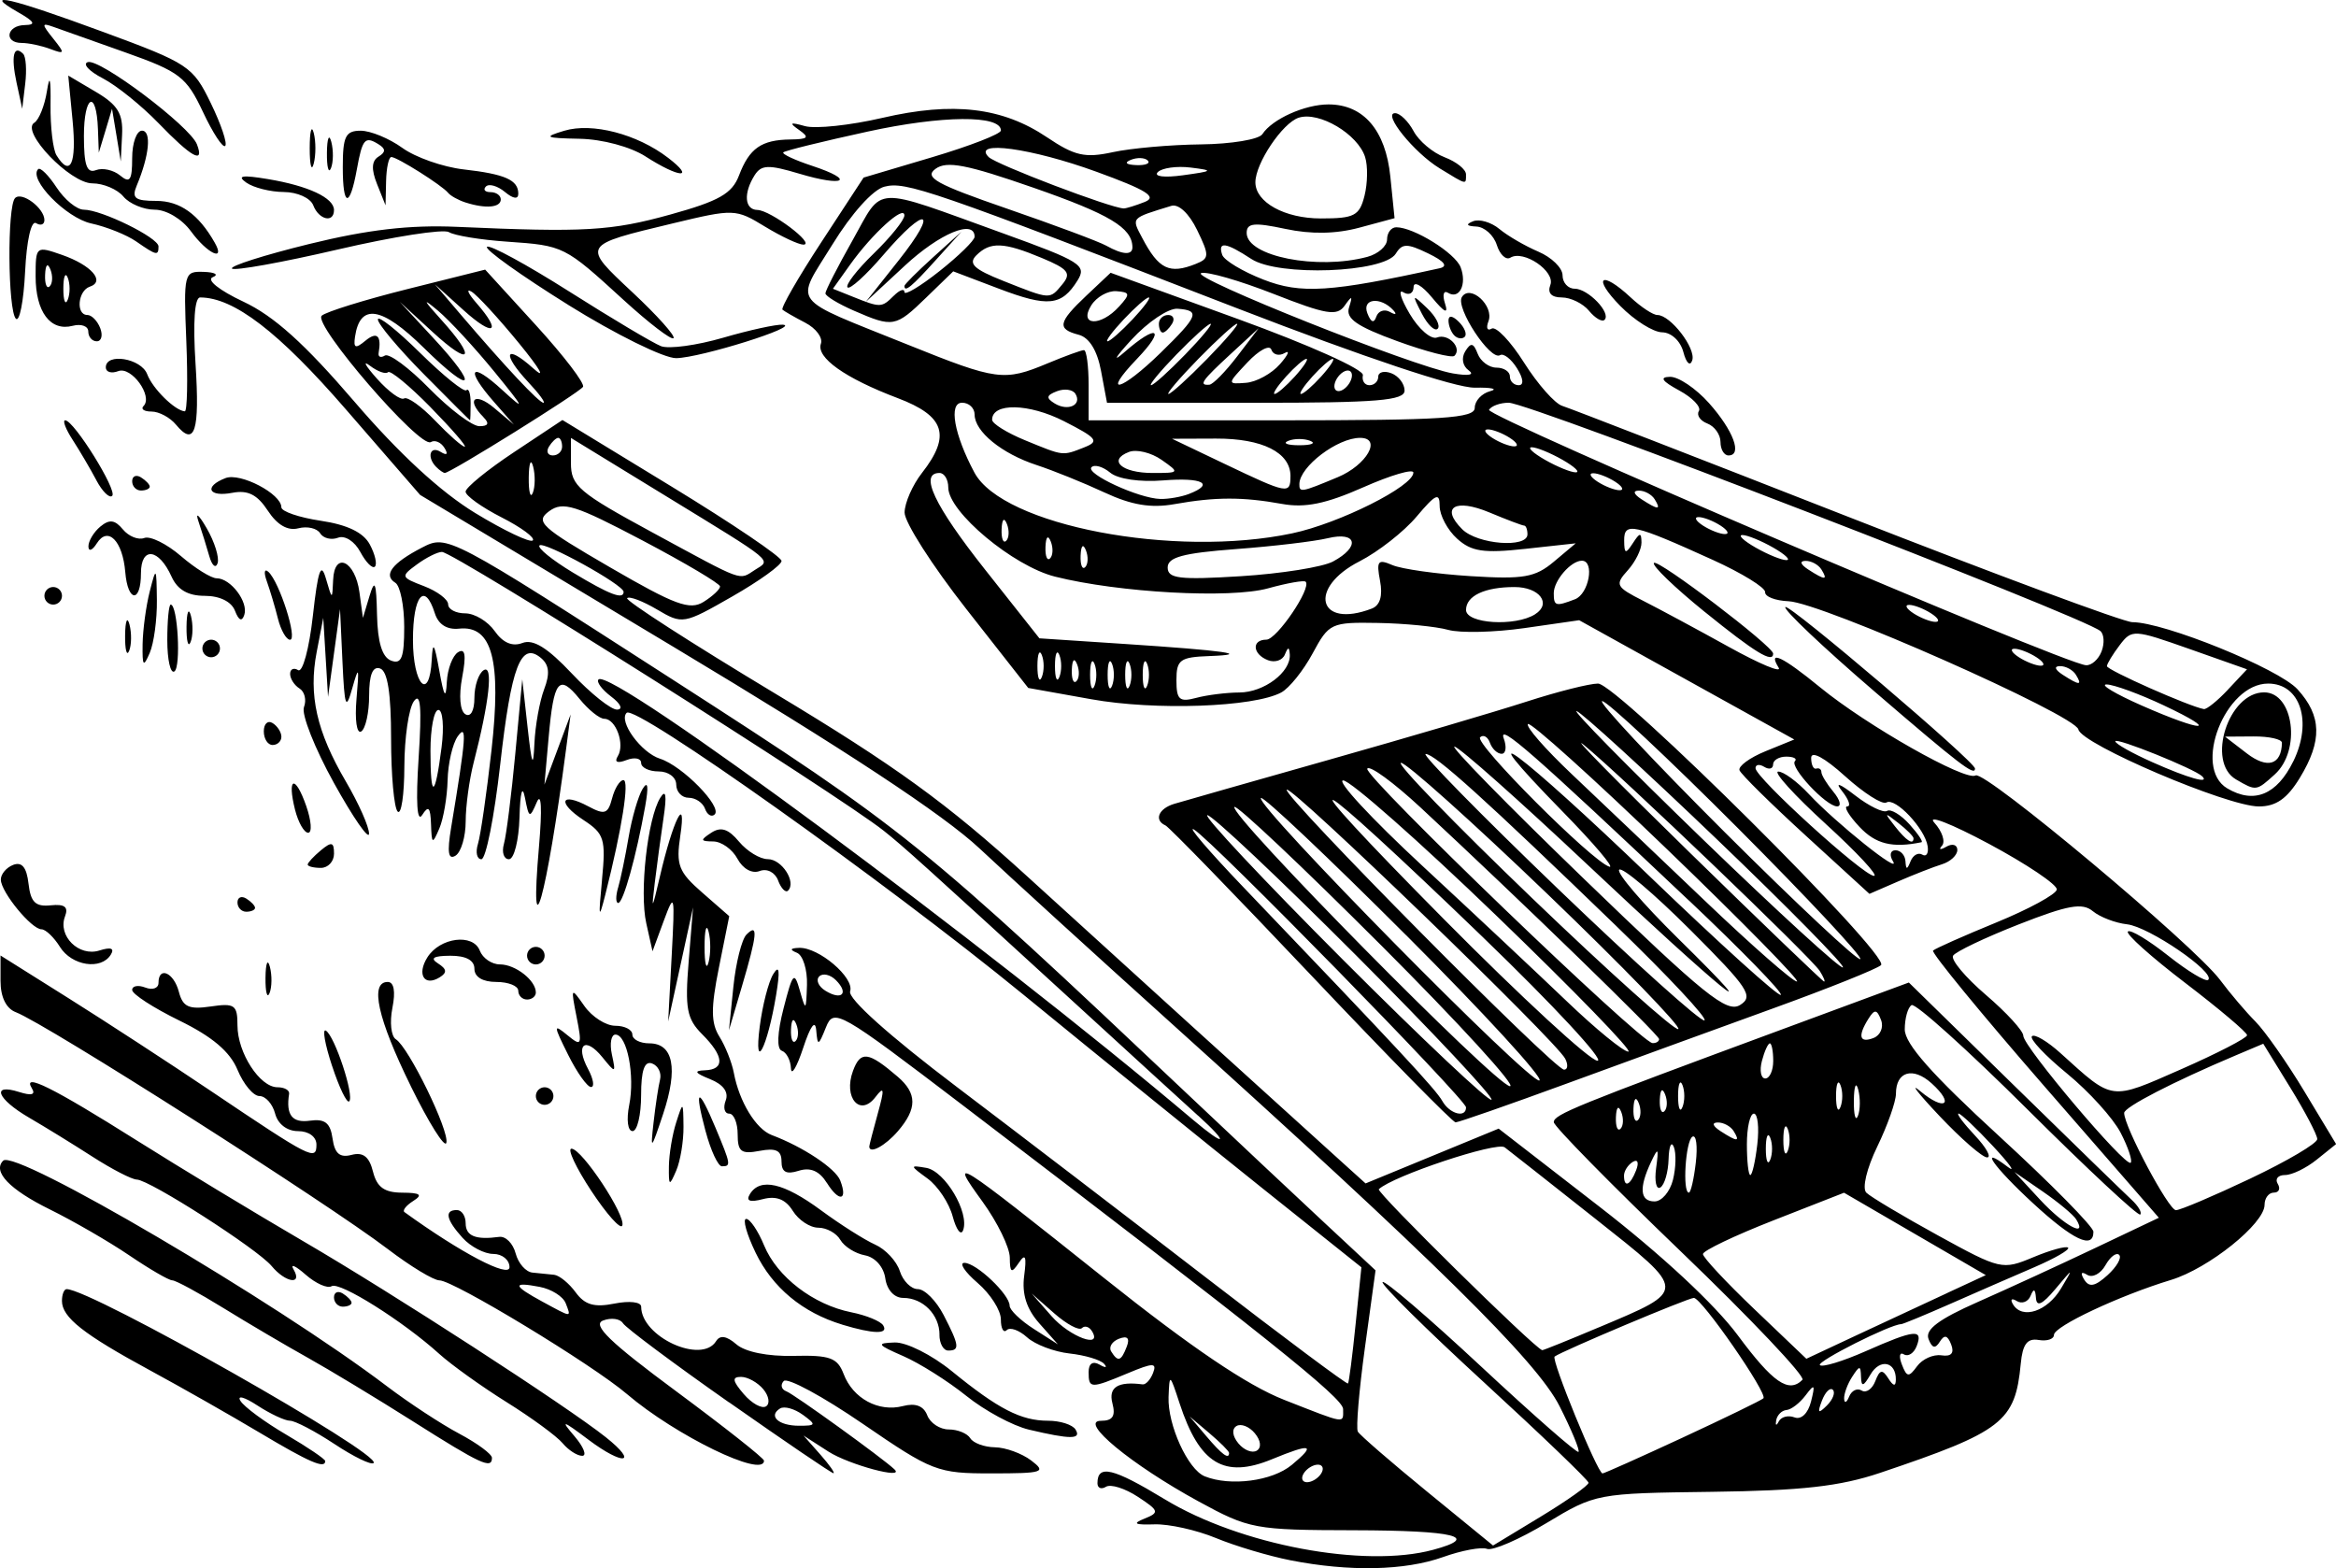 <?xml version="1.0" encoding="UTF-8" standalone="no"?>
<svg
   xmlns:dc="http://purl.org/dc/elements/1.1/"
   xmlns:cc="http://creativecommons.org/ns#"
   xmlns:rdf="http://www.w3.org/1999/02/22-rdf-syntax-ns#"
   xmlns:svg="http://www.w3.org/2000/svg"
   xmlns="http://www.w3.org/2000/svg"
   xmlns:sodipodi="http://sodipodi.sourceforge.net/DTD/sodipodi-0.dtd"
   xmlns:inkscape="http://www.inkscape.org/namespaces/inkscape"
   id="svg4566"
   version="1.1"
   viewBox="0 0 70.432 47.279"
   height="47.279mm"
   width="70.432mm"
   sodipodi:docname="049.svg"
   inkscape:version="0.92.4 (5da689c313, 2019-01-14)">
  <sodipodi:namedview
     pagecolor="#ffffff"
     bordercolor="#666666"
     borderopacity="1"
     objecttolerance="10"
     gridtolerance="10"
     guidetolerance="10"
     inkscape:pageopacity="0"
     inkscape:pageshadow="2"
     inkscape:window-width="1920"
     inkscape:window-height="1133"
     id="namedview875"
     showgrid="false"
     inkscape:zoom="1.8620773"
     inkscape:cx="184.20406"
     inkscape:cy="45.842964"
     inkscape:window-x="0"
     inkscape:window-y="0"
     inkscape:window-maximized="1"
     inkscape:current-layer="svg4566" />
  <defs
     id="defs4560" />
  <path
     inkscape:connector-curvature="0"
     style="fill:#000000;stroke-width:0.265"
     d="m 38.911,47.042 c -0.654,-0.128 -1.666,-0.43 -2.249,-0.671 -0.583,-0.241 -1.417,-0.427 -1.853,-0.413 -0.604,0.019 -0.676,-0.023 -0.299,-0.174 0.454,-0.183 0.438,-0.237 -0.206,-0.659 -0.386,-0.253 -0.817,-0.388 -0.958,-0.3 -0.141,0.087 -0.257,0.04 -0.257,-0.106 0,-0.576 0.465,-0.465 2.032,0.485 2.272,1.377 6.015,2.081 8.088,1.522 1.447,-0.39 0.667,-0.583 -2.382,-0.59 -3.007,-0.006 -3.16,-0.035 -4.696,-0.873 -2.025,-1.106 -3.624,-2.427 -2.936,-2.427 0.354,0 0.447,-0.142 0.345,-0.529 -0.126,-0.484 0.168,-0.667 0.911,-0.569 0.095,0.013 0.237,-0.143 0.315,-0.345 0.12,-0.312 0.003,-0.311 -0.76,0.008 -1.127,0.471 -1.183,0.469 -1.183,-0.036 0,-0.255 0.126,-0.34 0.331,-0.222 0.182,0.105 0.242,0.092 0.133,-0.027 -0.109,-0.12 -0.577,-0.259 -1.041,-0.31 -0.464,-0.051 -1.04,-0.27 -1.279,-0.487 -0.24,-0.217 -0.515,-0.315 -0.613,-0.217 -0.097,0.097 -0.177,-0.047 -0.177,-0.322 0,-0.274 -0.316,-0.77 -0.703,-1.102 -0.386,-0.332 -0.565,-0.604 -0.397,-0.604 0.359,0 1.364,0.953 1.364,1.292 0,0.129 0.327,0.444 0.728,0.7 l 0.728,0.465 -0.561,-0.633 c -0.384,-0.433 -0.528,-0.884 -0.457,-1.427 0.079,-0.599 0.039,-0.696 -0.162,-0.397 -0.221,0.328 -0.267,0.301 -0.271,-0.159 -0.002,-0.306 -0.372,-1.063 -0.821,-1.684 -1.029,-1.42 -0.911,-1.346 3.685,2.317 2.613,2.082 4.296,3.22 5.408,3.656 1.897,0.744 1.778,0.725 1.778,0.279 0,-0.334 -2.287,-2.161 -11.445,-9.143 -3.773,-2.876 -3.912,-2.956 -4.15,-2.362 -0.225,0.561 -0.25,0.568 -0.291,0.085 -0.028,-0.334 -0.173,-0.139 -0.393,0.529 -0.192,0.582 -0.358,0.86 -0.369,0.617 -0.011,-0.243 -0.135,-0.481 -0.275,-0.529 -0.158,-0.055 -0.139,-0.539 0.052,-1.279 0.278,-1.082 0.323,-1.13 0.493,-0.529 0.175,0.621 0.188,0.61 0.213,-0.176 0.015,-0.461 -0.122,-0.898 -0.304,-0.971 -0.225,-0.091 -0.204,-0.138 0.066,-0.148 0.591,-0.022 1.675,0.901 1.539,1.311 -0.073,0.218 1.175,1.336 3.206,2.874 1.829,1.385 5.221,3.979 7.538,5.766 2.317,1.786 4.237,3.219 4.267,3.184 0.03,-0.035 0.133,-0.838 0.229,-1.784 l 0.175,-1.72 -2.982,-2.381 c -1.64,-1.31 -4.889,-3.941 -7.22,-5.848 -4.179,-3.418 -11.688,-8.751 -11.951,-8.488 -0.254,0.254 0.436,1.203 1.007,1.384 0.676,0.215 1.891,1.457 1.645,1.682 -0.094,0.086 -0.224,0.008 -0.289,-0.174 -0.065,-0.182 -0.287,-0.331 -0.493,-0.331 -0.206,0 -0.375,-0.179 -0.375,-0.397 0,-0.22 -0.235,-0.397 -0.529,-0.397 -0.291,0 -0.529,-0.115 -0.529,-0.256 0,-0.141 -0.198,-0.18 -0.44,-0.087 -0.279,0.107 -0.376,0.064 -0.264,-0.117 0.221,-0.357 -0.057,-1.127 -0.406,-1.127 -0.143,0 -0.477,-0.268 -0.743,-0.595 -0.625,-0.771 -0.782,-0.578 -0.936,1.155 l -0.127,1.425 0.395,-1.058 0.395,-1.058 -0.139,1.058 c -0.587,4.465 -1.112,6.342 -0.814,2.91 0.097,-1.121 0.071,-1.643 -0.067,-1.323 -0.214,0.497 -0.236,0.489 -0.357,-0.132 -0.079,-0.405 -0.143,-0.175 -0.165,0.595 -0.02,0.692 -0.163,1.257 -0.318,1.257 -0.155,0 -0.223,-0.208 -0.151,-0.463 0.072,-0.255 0.226,-1.475 0.342,-2.712 l 0.211,-2.249 0.161,1.455 c 0.127,1.142 0.171,1.245 0.205,0.48 0.024,-0.536 0.156,-1.271 0.293,-1.633 0.181,-0.475 0.153,-0.739 -0.097,-0.947 -0.607,-0.504 -0.894,0.248 -1.229,3.229 -0.176,1.562 -0.43,2.84 -0.566,2.84 -0.135,0 -0.182,-0.208 -0.103,-0.463 0.079,-0.255 0.262,-1.525 0.408,-2.823 0.304,-2.708 0.021,-3.771 -0.975,-3.666 -0.366,0.039 -0.626,-0.125 -0.733,-0.463 -0.306,-0.965 -0.66,-0.536 -0.66,0.8 0,1.365 0.5,1.89 0.567,0.595 0.029,-0.567 0.079,-0.494 0.227,0.331 0.143,0.798 0.199,0.883 0.227,0.346 0.021,-0.392 0.173,-0.796 0.339,-0.898 0.215,-0.133 0.251,0.083 0.124,0.757 -0.105,0.558 -0.066,1.013 0.096,1.112 0.159,0.099 0.273,-0.106 0.273,-0.493 0,-0.364 0.127,-0.74 0.281,-0.835 0.293,-0.181 0.169,0.954 -0.304,2.789 -0.131,0.509 -0.24,1.306 -0.24,1.77 -8.2e-4,0.464 -0.139,0.929 -0.306,1.033 -0.22,0.136 -0.257,-0.098 -0.133,-0.844 0.454,-2.731 0.485,-3.154 0.199,-2.752 -0.155,0.218 -0.293,0.814 -0.305,1.323 -0.013,0.509 -0.125,1.164 -0.25,1.455 -0.209,0.486 -0.229,0.475 -0.25,-0.132 -0.018,-0.511 -0.078,-0.573 -0.267,-0.275 -0.155,0.245 -0.194,-0.382 -0.107,-1.72 0.1,-1.529 0.06,-1.997 -0.144,-1.709 -0.155,0.218 -0.283,1.101 -0.286,1.962 -0.002,0.861 -0.093,1.474 -0.202,1.363 -0.109,-0.111 -0.198,-1.102 -0.198,-2.201 0,-1.362 -0.105,-2.035 -0.331,-2.113 -0.224,-0.077 -0.331,0.188 -0.331,0.819 0,0.513 -0.108,0.999 -0.239,1.08 -0.134,0.083 -0.196,-0.348 -0.142,-0.977 0.085,-0.979 0.069,-1.022 -0.126,-0.331 -0.194,0.689 -0.233,0.584 -0.297,-0.794 l -0.073,-1.587 -0.181,1.323 -0.181,1.323 -0.072,-1.191 -0.072,-1.191 -0.198,1.028 c -0.251,1.301 -0.003,2.399 0.882,3.91 0.385,0.657 0.698,1.362 0.696,1.568 -0.002,0.205 -0.478,-0.481 -1.057,-1.526 -0.579,-1.045 -0.987,-2.075 -0.905,-2.288 0.082,-0.214 0.022,-0.467 -0.134,-0.563 -0.155,-0.096 -0.283,-0.294 -0.283,-0.439 0,-0.146 0.109,-0.197 0.243,-0.114 0.134,0.083 0.333,-0.654 0.443,-1.638 0.154,-1.378 0.244,-1.637 0.392,-1.127 0.191,0.657 0.193,0.657 0.219,0.044 0.037,-0.872 0.664,-0.577 0.793,0.373 l 0.105,0.773 0.199,-0.661 c 0.16,-0.53 0.205,-0.416 0.226,0.567 0.018,0.83 0.155,1.278 0.423,1.381 0.316,0.121 0.397,-0.086 0.397,-1.014 0,-0.642 -0.121,-1.242 -0.269,-1.333 -0.373,-0.23 -0.098,-0.592 0.804,-1.059 0.763,-0.395 0.79,-0.381 7.571,3.987 7.053,4.543 7.388,4.814 15.708,12.675 1.238,1.169 2.975,2.802 3.861,3.627 l 1.611,1.501 -0.321,2.336 c -0.176,1.285 -0.272,2.421 -0.213,2.526 0.059,0.104 1.001,0.92 2.092,1.812 l 1.985,1.622 1.444,-0.875 c 0.794,-0.481 1.44,-0.94 1.435,-1.018 -0.005,-0.078 -1.43,-1.446 -3.166,-3.039 -1.736,-1.593 -3.106,-2.948 -3.043,-3.011 0.063,-0.063 1.399,1.082 2.968,2.544 1.569,1.462 2.891,2.621 2.938,2.575 0.046,-0.046 -0.211,-0.666 -0.571,-1.377 C 46.339,41.04 43.28,38.027 35.226,30.769 32.982,28.746 30.422,26.413 29.538,25.584 28.442,24.557 25.497,22.617 20.298,19.498 L 12.666,14.921 10.424,12.337 C 8.401,10.005 7.049,8.968 6.034,8.968 c -0.167,0 -0.219,0.744 -0.139,1.993 0.132,2.051 -0.021,2.526 -0.59,1.841 -0.18,-0.217 -0.511,-0.394 -0.736,-0.394 -0.225,0 -0.333,-0.075 -0.241,-0.167 0.293,-0.293 -0.366,-1.204 -0.761,-1.052 -0.207,0.08 -0.377,0.029 -0.377,-0.112 0,-0.451 1.068,-0.274 1.249,0.207 0.162,0.433 0.835,1.096 1.133,1.117 0.073,0.005 0.093,-0.944 0.046,-2.108 -0.084,-2.07 -0.072,-2.117 0.529,-2.096 0.339,0.011 0.459,0.084 0.267,0.16 -0.2,0.08 0.194,0.395 0.926,0.739 0.92,0.432 1.849,1.269 3.337,3.003 1.354,1.578 2.609,2.735 3.654,3.37 0.875,0.532 1.655,0.902 1.733,0.824 0.078,-0.078 -0.345,-0.391 -0.942,-0.695 -0.596,-0.304 -1.084,-0.653 -1.084,-0.775 0,-0.122 0.657,-0.658 1.46,-1.191 l 1.46,-0.969 3.303,2.014 c 1.816,1.108 3.303,2.114 3.303,2.235 0,0.122 -0.669,0.604 -1.488,1.072 -1.466,0.839 -1.499,0.845 -2.267,0.391 -0.429,-0.253 -0.834,-0.407 -0.9,-0.341 -0.066,0.066 1.937,1.356 4.45,2.868 3.637,2.187 5.191,3.314 7.613,5.52 2.629,2.396 7.385,6.713 9.532,8.653 l 0.669,0.604 2.006,-0.826 2.006,-0.826 3.04,2.354 c 1.86,1.44 3.478,2.944 4.169,3.875 1.063,1.433 1.537,1.759 1.951,1.344 0.097,-0.097 -1.55,-1.836 -3.66,-3.863 -2.11,-2.027 -3.837,-3.784 -3.837,-3.905 0,-0.23 0.65,-0.494 6.874,-2.794 l 3.831,-1.416 3.169,3.101 c 1.743,1.705 3.337,3.255 3.542,3.444 0.205,0.189 0.325,0.391 0.266,0.45 -0.059,0.059 -1.588,-1.366 -3.398,-3.167 -1.81,-1.8 -3.384,-3.216 -3.497,-3.147 -0.113,0.07 -0.205,0.4 -0.205,0.733 0,0.433 0.815,1.354 2.844,3.216 1.564,1.435 2.844,2.733 2.844,2.884 0,0.542 -0.613,0.253 -1.817,-0.856 -1.202,-1.108 -1.677,-1.791 -0.763,-1.097 0.255,0.193 0.053,-0.09 -0.449,-0.629 -0.501,-0.539 -0.969,-0.981 -1.038,-0.981 -0.07,0 0.153,0.298 0.495,0.661 0.342,0.364 0.506,0.661 0.366,0.661 -0.141,0 -0.786,-0.562 -1.435,-1.249 -0.649,-0.687 -0.911,-1.025 -0.583,-0.751 0.74,0.618 1.054,0.408 0.347,-0.232 -0.564,-0.51 -1.077,-0.361 -1.077,0.312 0,0.237 -0.253,0.953 -0.562,1.592 -0.321,0.663 -0.463,1.26 -0.331,1.391 0.127,0.126 1.098,0.705 2.157,1.287 1.887,1.036 1.944,1.049 2.873,0.661 0.521,-0.218 0.996,-0.348 1.054,-0.29 0.059,0.059 -0.401,0.324 -1.021,0.591 -0.62,0.267 -1.756,0.761 -2.524,1.1 -0.768,0.338 -1.438,0.615 -1.488,0.615 -0.32,0 -2.558,1.128 -2.451,1.235 0.073,0.073 0.693,-0.116 1.379,-0.419 1.482,-0.655 1.742,-0.682 1.54,-0.156 -0.083,0.217 -0.257,0.33 -0.386,0.251 -0.129,-0.08 -0.157,0.057 -0.062,0.303 0.15,0.39 0.209,0.397 0.46,0.054 0.158,-0.216 0.488,-0.364 0.733,-0.328 0.297,0.044 0.395,-0.065 0.294,-0.327 -0.108,-0.281 -0.205,-0.305 -0.342,-0.084 -0.137,0.221 -0.234,0.198 -0.341,-0.083 -0.108,-0.282 0.306,-0.593 1.485,-1.114 0.899,-0.397 2.495,-1.131 3.547,-1.631 l 1.913,-0.909 -3.459,-3.972 c -1.902,-2.185 -3.409,-4.022 -3.349,-4.083 0.061,-0.061 0.917,-0.441 1.902,-0.845 0.986,-0.404 1.809,-0.852 1.829,-0.995 0.021,-0.143 -0.899,-0.762 -2.043,-1.376 -1.144,-0.613 -1.886,-0.901 -1.65,-0.64 0.237,0.261 0.341,0.574 0.231,0.695 -0.109,0.121 -0.05,0.134 0.132,0.029 0.182,-0.105 0.331,-0.06 0.331,0.098 0,0.159 -0.208,0.353 -0.463,0.432 -0.255,0.079 -0.851,0.312 -1.325,0.518 l -0.862,0.374 -1.916,-1.752 c -1.054,-0.963 -1.954,-1.851 -2.001,-1.973 -0.047,-0.121 0.305,-0.38 0.783,-0.575 l 0.868,-0.354 -3.243,-1.798 -3.243,-1.798 -1.646,0.237 c -0.905,0.13 -1.941,0.154 -2.302,0.054 -0.361,-0.101 -1.314,-0.195 -2.118,-0.209 -1.414,-0.025 -1.478,0.004 -1.97,0.918 -0.28,0.519 -0.706,1.05 -0.948,1.179 -0.829,0.444 -3.805,0.549 -5.727,0.203 L 31.002,20.741 29.135,18.362 c -1.027,-1.309 -1.864,-2.618 -1.861,-2.91 0.003,-0.292 0.239,-0.829 0.523,-1.192 0.883,-1.129 0.694,-1.718 -0.728,-2.256 -1.59,-0.602 -2.466,-1.223 -2.318,-1.642 0.063,-0.18 -0.148,-0.464 -0.47,-0.631 -0.322,-0.167 -0.632,-0.345 -0.688,-0.394 -0.057,-0.049 0.47,-0.965 1.171,-2.036 l 1.274,-1.947 2.07,-0.615 c 1.138,-0.339 2.07,-0.701 2.07,-0.805 0,-0.472 -1.769,-0.457 -4.016,0.033 -1.349,0.294 -2.494,0.576 -2.544,0.626 -0.05,0.05 0.342,0.233 0.871,0.408 1.323,0.437 0.976,0.645 -0.392,0.235 -0.928,-0.278 -1.143,-0.27 -1.345,0.048 -0.342,0.541 -0.303,1.039 0.083,1.046 0.398,0.007 1.768,1.039 1.389,1.046 C 24.08,7.376 23.557,7.132 23.063,6.831 22.183,6.294 22.128,6.292 20.285,6.735 17.522,7.398 17.534,7.377 19.07,8.814 19.815,9.51 20.371,10.132 20.307,10.196 20.243,10.26 19.566,9.742 18.803,9.045 17.016,7.411 17.005,7.405 15.291,7.286 14.491,7.231 13.702,7.102 13.536,6.999 13.37,6.897 11.861,7.132 10.182,7.523 8.504,7.913 7.069,8.171 6.995,8.097 c -0.074,-0.074 0.974,-0.408 2.33,-0.741 1.764,-0.433 3.03,-0.58 4.45,-0.517 3.851,0.171 4.648,0.125 6.44,-0.372 1.467,-0.407 1.859,-0.63 2.067,-1.178 0.311,-0.819 0.675,-1.073 1.547,-1.084 0.538,-0.007 0.588,-0.06 0.265,-0.286 -0.314,-0.22 -0.277,-0.244 0.176,-0.117 0.315,0.088 1.365,-0.023 2.333,-0.248 2.133,-0.495 3.62,-0.32 4.964,0.584 0.835,0.562 1.146,0.632 1.984,0.45 0.547,-0.119 1.743,-0.225 2.658,-0.235 0.915,-0.01 1.749,-0.149 1.852,-0.308 0.294,-0.453 1.28,-0.897 1.993,-0.897 1.057,0 1.724,0.778 1.866,2.178 l 0.127,1.252 -1.062,0.286 c -0.707,0.19 -1.453,0.203 -2.23,0.037 -0.944,-0.201 -1.167,-0.178 -1.167,0.122 0,0.705 2.125,1.126 3.638,0.721 0.327,-0.088 0.595,-0.324 0.595,-0.526 0,-0.201 0.125,-0.366 0.278,-0.366 0.527,0 1.775,0.775 1.94,1.205 0.196,0.512 -0.037,0.983 -0.381,0.77 -0.134,-0.083 -0.174,0.064 -0.089,0.326 0.107,0.33 -0.014,0.274 -0.394,-0.185 -0.301,-0.364 -0.551,-0.506 -0.554,-0.315 -0.003,0.192 -0.141,0.263 -0.309,0.159 -0.166,-0.103 -0.08,0.19 0.192,0.651 0.272,0.461 0.643,0.781 0.823,0.712 0.342,-0.131 0.765,0.313 0.526,0.552 -0.075,0.075 -0.852,-0.124 -1.727,-0.443 C 40.903,9.838 40.568,9.604 40.674,9.27 40.788,8.911 40.765,8.901 40.542,9.216 40.313,9.539 39.991,9.486 38.402,8.862 37.374,8.459 36.391,8.176 36.217,8.234 c -0.366,0.122 6.408,2.822 7.587,3.024 0.48,0.082 0.669,0.046 0.477,-0.092 -0.183,-0.132 -0.227,-0.373 -0.103,-0.574 0.169,-0.273 0.248,-0.258 0.375,0.073 0.088,0.23 0.343,0.419 0.566,0.419 0.223,0 0.405,0.119 0.405,0.265 0,0.146 0.12,0.265 0.267,0.265 0.161,0 0.14,-0.203 -0.053,-0.512 -0.176,-0.282 -0.406,-0.459 -0.511,-0.394 -0.29,0.179 -1.349,-1.431 -1.151,-1.751 0.249,-0.402 0.981,0.263 0.802,0.729 -0.078,0.203 -0.035,0.302 0.096,0.222 0.13,-0.081 0.572,0.382 0.98,1.029 0.409,0.646 0.926,1.231 1.149,1.3 0.223,0.069 4.078,1.564 8.567,3.323 4.489,1.759 8.368,3.198 8.62,3.198 0.964,0 4.412,1.401 4.981,2.023 0.733,0.803 0.752,1.552 0.069,2.673 -0.382,0.626 -0.717,0.86 -1.233,0.86 -0.95,0 -5.348,-1.876 -5.442,-2.321 -0.093,-0.439 -7.747,-3.826 -8.739,-3.866 -0.4,-0.017 -0.718,-0.14 -0.706,-0.275 0.012,-0.135 -0.698,-0.572 -1.576,-0.971 -2.4,-1.089 -2.679,-1.151 -2.674,-0.587 0.003,0.407 0.043,0.42 0.261,0.084 0.212,-0.328 0.257,-0.332 0.261,-0.021 0.002,0.207 -0.185,0.585 -0.417,0.841 -0.39,0.431 -0.357,0.497 0.463,0.913 0.486,0.247 1.648,0.872 2.583,1.39 0.934,0.518 1.612,0.801 1.506,0.629 -0.342,-0.553 0.118,-0.336 1.249,0.591 1.411,1.156 4.391,2.844 4.691,2.658 0.272,-0.168 6.589,5.118 7.372,6.168 0.296,0.397 0.774,0.96 1.064,1.251 0.289,0.292 0.955,1.242 1.479,2.113 l 0.953,1.582 L 69.855,34.959 c -0.317,0.257 -0.749,0.467 -0.96,0.467 -0.211,0 -0.31,0.119 -0.22,0.265 0.09,0.146 0.037,0.265 -0.117,0.265 -0.154,0 -0.28,0.166 -0.28,0.369 0,0.567 -1.686,1.919 -2.822,2.264 -1.554,0.472 -3.528,1.399 -3.528,1.657 0,0.127 -0.208,0.196 -0.463,0.153 -0.343,-0.058 -0.483,0.128 -0.538,0.716 -0.166,1.751 -0.548,2.047 -4.243,3.291 -1.206,0.406 -2.357,0.536 -5.064,0.571 -3.478,0.044 -3.513,0.051 -4.991,0.941 -0.819,0.493 -1.626,0.844 -1.795,0.779 -0.168,-0.065 -0.766,0.047 -1.329,0.248 -1.148,0.409 -2.82,0.445 -4.594,0.097 z m 0.036,-2.875 c 0.746,-0.621 0.598,-0.664 -0.6,-0.171 -1.439,0.592 -2.184,0.14 -2.783,-1.69 -0.294,-0.898 -0.304,-0.903 -0.331,-0.185 -0.031,0.837 0.584,2.186 1.091,2.389 0.772,0.31 2.036,0.145 2.622,-0.343 z m 0.889,0.256 c 0.09,-0.146 0.044,-0.265 -0.101,-0.265 -0.146,0 -0.338,0.119 -0.428,0.265 -0.09,0.146 -0.044,0.265 0.101,0.265 0.146,0 0.338,-0.119 0.428,-0.265 z m 10.898,-1.081 c 1.282,-0.595 2.377,-1.127 2.434,-1.184 0.14,-0.138 -1.862,-3.027 -2.097,-3.027 -0.173,0 -3.961,1.595 -4.198,1.768 -0.114,0.083 1.296,3.524 1.444,3.524 0.048,0 1.136,-0.487 2.418,-1.081 z m -13.677,0.461 c 0,-0.05 -0.268,-0.318 -0.595,-0.595 l -0.595,-0.504 0.504,0.595 c 0.474,0.559 0.687,0.716 0.687,0.504 z m 0.777,-0.591 c -0.169,-0.204 -0.419,-0.302 -0.555,-0.217 -0.146,0.09 -0.122,0.304 0.06,0.523 0.169,0.204 0.419,0.302 0.555,0.217 0.146,-0.09 0.122,-0.304 -0.06,-0.523 z m 16.271,-0.479 c 0.203,0.078 0.409,-0.12 0.499,-0.478 0.131,-0.52 0.107,-0.548 -0.164,-0.187 -0.175,0.233 -0.434,0.432 -0.576,0.443 -0.142,0.011 -0.282,0.151 -0.311,0.311 -0.029,0.16 0.005,0.176 0.077,0.035 0.071,-0.141 0.285,-0.197 0.475,-0.124 z m 1.157,-0.831 c -0.082,-0.082 -0.229,0.065 -0.329,0.326 -0.144,0.377 -0.113,0.407 0.148,0.148 0.181,-0.179 0.262,-0.393 0.181,-0.474 z m 0.869,0.022 c 0.134,0.083 0.319,-0.045 0.411,-0.285 0.134,-0.348 0.212,-0.365 0.391,-0.083 0.153,0.241 0.225,0.253 0.228,0.038 0.007,-0.545 -0.481,-0.643 -0.765,-0.153 -0.213,0.366 -0.275,0.382 -0.285,0.072 -0.011,-0.353 -0.041,-0.353 -0.269,0 -0.141,0.218 -0.249,0.516 -0.24,0.661 0.009,0.146 0.077,0.115 0.151,-0.068 0.074,-0.183 0.244,-0.265 0.378,-0.182 z M 33.973,40.599 c 0.098,-0.256 0.02,-0.335 -0.235,-0.237 -0.21,0.081 -0.316,0.253 -0.235,0.383 0.203,0.328 0.3,0.298 0.47,-0.147 z m 24.745,-1.62 1.155,-0.535 -2.137,-1.242 -2.137,-1.242 -2.127,0.833 c -1.17,0.458 -2.127,0.915 -2.127,1.016 0,0.101 0.701,0.852 1.559,1.67 l 1.559,1.487 1.55,-0.726 c 0.853,-0.399 2.07,-0.966 2.706,-1.26 z m -10.499,1.035 c 2.67,-1.126 2.672,-1.062 -0.106,-3.26 -1.351,-1.069 -2.587,-2.042 -2.746,-2.163 -0.239,-0.181 -3.381,0.866 -3.795,1.264 -0.088,0.085 4.701,4.802 4.927,4.852 0.027,0.006 0.801,-0.306 1.72,-0.694 z m -15.3,0.114 c -0.081,-0.131 -0.216,-0.17 -0.299,-0.086 -0.084,0.084 -0.459,-0.117 -0.833,-0.445 l -0.681,-0.598 0.6,0.683 c 0.551,0.627 1.554,0.995 1.214,0.445 z m 29.224,-1.284 c 0.379,-0.636 0.378,-0.636 -0.175,0.023 -0.393,0.467 -0.564,0.545 -0.583,0.265 -0.019,-0.275 -0.068,-0.295 -0.161,-0.065 -0.074,0.183 -0.261,0.254 -0.417,0.158 -0.159,-0.098 -0.206,-0.051 -0.109,0.107 0.282,0.456 1.034,0.202 1.444,-0.487 z m 1.752,-1.01 c -0.085,-0.085 -0.271,0.056 -0.415,0.313 -0.144,0.257 -0.391,0.386 -0.55,0.288 -0.179,-0.111 -0.213,-0.056 -0.09,0.144 0.15,0.242 0.325,0.209 0.704,-0.134 0.277,-0.251 0.435,-0.526 0.351,-0.61 z m -1.297,-1.072 c -0.086,-0.139 -0.539,-0.516 -1.008,-0.839 l -0.852,-0.587 0.777,0.839 c 0.719,0.776 1.442,1.168 1.083,0.587 z m 5.257,-1.232 c 1.107,-0.525 2.012,-1.059 2.012,-1.187 0,-0.127 -0.366,-0.826 -0.814,-1.553 l -0.814,-1.322 -0.84,0.355 c -1.877,0.794 -3.354,1.556 -3.354,1.732 0,0.413 1.341,2.931 1.561,2.931 0.13,0 1.142,-0.43 2.248,-0.955 z m -17.414,0.041 c 0.09,-0.358 0.101,-0.804 0.026,-0.992 -0.075,-0.188 -0.147,-0.022 -0.158,0.37 -0.011,0.392 -0.123,0.775 -0.247,0.852 -0.124,0.077 -0.182,-0.184 -0.129,-0.58 0.084,-0.62 0.063,-0.646 -0.152,-0.19 -0.371,0.786 -0.335,1.191 0.105,1.191 0.216,0 0.465,-0.293 0.555,-0.65 z m 0.689,-0.522 c 0.058,-0.499 0.012,-0.849 -0.103,-0.778 -0.207,0.128 -0.305,1.686 -0.106,1.686 0.057,0 0.151,-0.408 0.209,-0.907 z m -1.799,0.232 c 0.09,-0.235 0.046,-0.342 -0.104,-0.249 -0.144,0.089 -0.262,0.274 -0.262,0.411 0,0.381 0.19,0.297 0.366,-0.162 z m 3.653,-0.78 c 0.059,-0.509 0.013,-0.926 -0.103,-0.926 -0.116,0 -0.211,0.417 -0.211,0.926 0,0.509 0.046,0.926 0.103,0.926 0.057,0 0.152,-0.417 0.211,-0.926 z m 0.39,-0.198 c -0.073,-0.182 -0.133,-0.033 -0.133,0.331 0,0.364 0.06,0.513 0.133,0.331 0.073,-0.182 0.073,-0.48 0,-0.661 z m 10.564,-0.153 c -0.227,-0.438 -0.953,-1.24 -1.614,-1.782 -0.661,-0.541 -1.138,-1.048 -1.06,-1.126 0.078,-0.078 0.468,0.153 0.867,0.514 1.599,1.446 1.474,1.429 3.634,0.48 1.092,-0.48 1.986,-0.942 1.986,-1.026 0,-0.084 -0.838,-0.792 -1.862,-1.574 -1.024,-0.781 -1.804,-1.479 -1.732,-1.551 0.072,-0.072 0.618,0.256 1.213,0.727 0.596,0.472 1.14,0.8 1.21,0.73 0.225,-0.225 -1.788,-1.602 -2.448,-1.675 -0.351,-0.039 -0.815,-0.217 -1.031,-0.395 -0.316,-0.263 -0.747,-0.186 -2.235,0.398 -1.014,0.398 -1.904,0.822 -1.979,0.943 -0.075,0.121 0.371,0.653 0.991,1.184 0.62,0.53 1.126,1.084 1.126,1.23 0,0.328 3.088,3.978 3.238,3.828 0.059,-0.059 -0.077,-0.467 -0.304,-0.905 z M 53.902,34.037 c -0.073,-0.182 -0.133,-0.033 -0.133,0.331 0,0.364 0.06,0.513 0.133,0.331 0.073,-0.182 0.073,-0.48 0,-0.661 z m -17.777,-0.398 c -0.441,-0.4 -2.108,-1.922 -3.704,-3.384 -4.627,-4.235 -5.169,-4.725 -5.772,-5.205 -1.366,-1.087 -12.968,-8.41 -13.325,-8.41 -0.132,0 -0.472,0.17 -0.754,0.377 -0.496,0.364 -0.489,0.387 0.214,0.655 0.4,0.153 0.728,0.4 0.728,0.549 0,0.149 0.231,0.271 0.514,0.271 0.283,0 0.683,0.241 0.889,0.535 0.247,0.352 0.532,0.475 0.834,0.359 0.327,-0.126 0.756,0.139 1.492,0.92 0.568,0.603 1.182,1.093 1.364,1.088 0.188,-0.005 0.111,-0.175 -0.179,-0.394 -0.28,-0.212 -0.452,-0.444 -0.38,-0.515 0.378,-0.378 11.663,7.981 17.925,13.277 0.99,0.837 1.11,0.741 0.156,-0.124 z m 16.147,0.464 c -0.09,-0.146 -0.305,-0.263 -0.479,-0.261 -0.189,0.002 -0.157,0.106 0.082,0.261 0.508,0.328 0.6,0.328 0.397,0 z m -3.391,-0.579 c -0.085,-0.211 -0.147,-0.148 -0.16,0.16 -0.011,0.279 0.051,0.435 0.139,0.347 0.088,-0.088 0.097,-0.316 0.021,-0.507 z m 0.529,-0.265 c -0.085,-0.211 -0.147,-0.148 -0.16,0.16 -0.011,0.279 0.051,0.435 0.139,0.347 0.088,-0.088 0.097,-0.316 0.021,-0.507 z m 6.617,-0.408 c -0.067,-0.257 -0.126,-0.111 -0.132,0.326 -0.005,0.437 0.05,0.647 0.122,0.468 0.072,-0.179 0.077,-0.536 0.01,-0.794 z m -5.823,0.144 c -0.085,-0.211 -0.147,-0.148 -0.16,0.16 -0.011,0.279 0.051,0.435 0.139,0.347 0.088,-0.088 0.097,-0.316 0.021,-0.507 z m 0.524,-0.281 c -0.073,-0.182 -0.133,-0.033 -0.133,0.331 0,0.364 0.06,0.513 0.133,0.331 0.073,-0.182 0.073,-0.48 0,-0.661 z m 4.763,0 c -0.073,-0.182 -0.133,-0.033 -0.133,0.331 0,0.364 0.06,0.513 0.133,0.331 0.073,-0.182 0.073,-0.48 0,-0.661 z m -2.027,-0.728 c 0,-0.291 -0.046,-0.529 -0.101,-0.529 -0.056,0 -0.164,0.238 -0.24,0.529 -0.076,0.291 -0.03,0.529 0.101,0.529 0.132,0 0.24,-0.238 0.24,-0.529 z M 24.009,30.879 c -0.085,-0.211 -0.147,-0.148 -0.16,0.16 -0.011,0.279 0.051,0.435 0.139,0.347 0.088,-0.088 0.097,-0.316 0.021,-0.507 z m 32.706,-0.127 c -0.124,-0.323 -0.194,-0.331 -0.376,-0.044 -0.334,0.528 -0.278,0.751 0.148,0.587 0.209,-0.08 0.312,-0.325 0.228,-0.543 z M 25.204,29.552 c -0.17,-0.17 -0.397,-0.221 -0.504,-0.113 -0.107,0.107 -0.024,0.301 0.186,0.431 0.494,0.305 0.717,0.082 0.318,-0.318 z m 29.845,-4.71 c -0.946,-0.863 -1.592,-1.574 -1.435,-1.579 0.157,-0.005 0.573,0.301 0.926,0.679 0.815,0.874 2.805,2.464 2.534,2.024 -0.114,-0.185 -0.08,-0.331 0.076,-0.331 0.154,0 0.29,0.149 0.301,0.331 0.017,0.263 0.048,0.262 0.155,-0.002 0.074,-0.183 0.232,-0.272 0.353,-0.197 0.12,0.074 0.193,-0.038 0.162,-0.25 -0.078,-0.532 -0.977,-1.487 -1.245,-1.322 -0.12,0.074 -0.68,-0.282 -1.243,-0.791 -0.621,-0.561 -1.025,-0.779 -1.025,-0.553 0,0.205 0.069,0.35 0.154,0.322 0.085,-0.028 0.154,0.019 0.154,0.106 0,0.087 0.163,0.355 0.363,0.595 0.2,0.241 0.25,0.438 0.112,0.438 -0.333,0 -1.444,-1.192 -1.272,-1.365 0.074,-0.074 -0.044,-0.135 -0.262,-0.135 -0.218,0 -0.397,0.106 -0.397,0.236 0,0.13 -0.119,0.163 -0.265,0.073 -0.146,-0.09 -0.265,-0.072 -0.265,0.039 0,0.287 3.252,3.242 3.572,3.247 0.146,0.002 -0.509,-0.703 -1.455,-1.566 z m 1.016,0.088 c -0.319,-0.339 -0.485,-0.617 -0.369,-0.617 0.116,0 0.047,-0.205 -0.152,-0.456 -0.233,-0.292 -0.091,-0.246 0.396,0.129 0.417,0.322 0.848,0.53 0.957,0.462 0.109,-0.067 0.411,0.113 0.671,0.4 0.26,0.288 0.425,0.533 0.366,0.545 -0.878,0.181 -1.381,0.056 -1.869,-0.463 z m 1.629,0.342 c 0,-0.055 -0.208,-0.263 -0.463,-0.463 -0.42,-0.329 -0.429,-0.32 -0.1,0.1 0.346,0.441 0.563,0.581 0.563,0.363 z m 11.451,-2.318 c 0.585,-1.196 0.213,-2.345 -0.759,-2.345 -1.296,0 -2.286,2.534 -1.234,3.159 0.806,0.479 1.498,0.196 1.992,-0.815 z m -1.728,0.545 c -0.904,-0.527 -0.228,-2.625 0.847,-2.625 0.894,0 1.122,1.749 0.323,2.473 -0.56,0.507 -0.56,0.507 -1.17,0.152 z m 1.385,-1.103 c 0.002,-0.109 -0.383,-0.196 -0.856,-0.193 l -0.86,0.006 0.657,0.505 c 0.62,0.477 1.045,0.349 1.059,-0.318 z m -55.488,0.132 c 0.079,-0.618 0.036,-1.124 -0.096,-1.124 -0.132,0 -0.239,0.556 -0.239,1.235 0,1.478 0.138,1.432 0.335,-0.11 z m 53.083,0.877 c -0.222,-0.222 -2.618,-1.187 -2.618,-1.055 0,0.074 0.506,0.359 1.124,0.633 1.079,0.48 1.738,0.665 1.494,0.421 z M 65.236,21.265 c -0.728,-0.343 -1.502,-0.626 -1.72,-0.629 -0.218,-0.003 0.258,0.282 1.058,0.635 1.866,0.821 2.406,0.816 0.661,-0.006 z m 1.938,-0.474 0.575,-0.612 -1.732,-0.612 c -1.687,-0.595 -1.742,-0.598 -2.108,-0.115 -0.207,0.273 -0.38,0.557 -0.384,0.631 -0.007,0.115 2.484,1.219 2.922,1.295 0.084,0.015 0.411,-0.249 0.728,-0.586 z m -29.805,0.087 c 0.744,-0.004 1.555,-0.616 1.519,-1.147 -0.016,-0.235 -0.053,-0.234 -0.149,0.004 -0.071,0.174 -0.299,0.25 -0.508,0.17 -0.467,-0.179 -0.502,-0.618 -0.049,-0.62 0.315,-0.002 1.371,-1.56 1.184,-1.747 -0.049,-0.049 -0.559,0.041 -1.133,0.2 -1.141,0.316 -4.5,0.131 -6.424,-0.353 -1.262,-0.318 -3.218,-1.951 -3.218,-2.687 0,-0.241 -0.119,-0.438 -0.265,-0.438 -0.619,0 -0.16,0.973 1.374,2.913 l 1.639,2.072 2.528,0.167 c 3.083,0.203 3.909,0.32 2.595,0.368 -0.885,0.032 -0.992,0.111 -0.992,0.728 0,0.589 0.089,0.668 0.595,0.533 0.327,-0.088 0.914,-0.161 1.304,-0.163 z M 33,20.014 c -0.073,-0.182 -0.133,-0.033 -0.133,0.331 0,0.364 0.06,0.513 0.133,0.331 0.073,-0.182 0.073,-0.48 0,-0.661 z m 0.529,0 c -0.073,-0.182 -0.133,-0.033 -0.133,0.331 0,0.364 0.06,0.513 0.133,0.331 0.073,-0.182 0.073,-0.48 0,-0.661 z m 0.529,0 c -0.073,-0.182 -0.133,-0.033 -0.133,0.331 0,0.364 0.06,0.513 0.133,0.331 0.073,-0.182 0.073,-0.48 0,-0.661 z m 0.529,0 c -0.073,-0.182 -0.133,-0.033 -0.133,0.331 0,0.364 0.06,0.513 0.133,0.331 0.073,-0.182 0.073,-0.48 0,-0.661 z m -3.175,-0.265 c -0.073,-0.182 -0.133,-0.033 -0.133,0.331 0,0.364 0.06,0.513 0.133,0.331 0.073,-0.182 0.073,-0.48 0,-0.661 z m 0.529,0 c -0.073,-0.182 -0.133,-0.033 -0.133,0.331 0,0.364 0.06,0.513 0.133,0.331 0.073,-0.182 0.073,-0.48 0,-0.661 z m 0.535,0.281 c -0.085,-0.211 -0.147,-0.148 -0.16,0.16 -0.011,0.279 0.051,0.435 0.139,0.347 0.088,-0.088 0.097,-0.316 0.021,-0.507 z m 30.114,0.314 c -0.09,-0.146 -0.305,-0.263 -0.479,-0.261 -0.189,0.002 -0.157,0.106 0.082,0.261 0.508,0.328 0.6,0.328 0.397,0 z m -1.191,-0.529 c -0.218,-0.141 -0.516,-0.256 -0.661,-0.256 -0.146,0 -0.086,0.115 0.132,0.256 0.218,0.141 0.516,0.256 0.661,0.256 0.146,0 0.086,-0.115 -0.132,-0.256 z m 1.965,-0.177 c 0.093,-0.243 0.076,-0.519 -0.038,-0.614 -0.537,-0.448 -17.214,-6.882 -17.838,-6.882 -0.254,0 -0.521,0.096 -0.593,0.213 -0.12,0.194 17.298,7.648 17.997,7.701 0.166,0.013 0.379,-0.175 0.472,-0.418 z M 46.286,18.518 c 0.507,-0.321 0.128,-0.819 -0.623,-0.819 -0.899,0 -1.461,0.266 -1.461,0.69 0,0.417 1.485,0.509 2.084,0.13 z m 11.938,-0.025 c -0.218,-0.141 -0.516,-0.256 -0.661,-0.256 -0.146,0 -0.086,0.115 0.132,0.256 0.218,0.141 0.516,0.256 0.661,0.256 0.146,0 0.086,-0.115 -0.132,-0.256 z m -36.513,-0.811 c 0,-0.085 -1.052,-0.709 -2.338,-1.387 -2.032,-1.071 -2.4,-1.187 -2.815,-0.883 -0.432,0.316 -0.255,0.479 1.842,1.696 1.954,1.134 2.398,1.298 2.815,1.037 0.272,-0.17 0.495,-0.379 0.495,-0.463 z m 19.651,0.665 c 0.248,-0.095 0.334,-0.385 0.247,-0.837 -0.114,-0.599 -0.065,-0.662 0.37,-0.474 0.276,0.12 1.338,0.27 2.359,0.334 1.599,0.1 1.948,0.039 2.514,-0.437 l 0.657,-0.552 -1.526,0.167 c -1.253,0.137 -1.62,0.082 -2.051,-0.308 -0.289,-0.261 -0.525,-0.704 -0.525,-0.983 0,-0.421 -0.119,-0.366 -0.695,0.317 -0.382,0.454 -1.156,1.061 -1.72,1.349 -1.575,0.804 -1.253,2.047 0.369,1.425 z m 6.125,-0.28 c 0.422,-0.162 0.6,-1.162 0.207,-1.162 -0.33,0 -0.847,0.598 -0.847,0.979 0,0.39 0.057,0.407 0.64,0.183 z M 18.802,17.843 c 0,-0.212 -2.4,-1.536 -2.536,-1.399 -0.072,0.072 0.38,0.439 1.004,0.816 1.108,0.668 1.532,0.83 1.532,0.584 z m 3.961,-0.662 c 0.493,-0.312 0.641,-0.189 -2.705,-2.237 l -2.844,-1.741 v 0.759 c 0,0.686 0.237,0.888 2.447,2.086 2.83,1.534 2.601,1.45 3.101,1.134 z m 17.428,-0.252 c 0.83,-0.444 0.725,-0.915 -0.156,-0.703 -0.4,0.097 -1.65,0.245 -2.778,0.329 -1.586,0.119 -2.051,0.245 -2.051,0.554 0,0.336 0.353,0.378 2.207,0.263 1.214,-0.076 2.464,-0.275 2.778,-0.443 z m 14.727,0.242 c -0.09,-0.146 -0.305,-0.263 -0.479,-0.261 -0.189,0.002 -0.157,0.106 0.082,0.261 0.508,0.328 0.6,0.328 0.397,0 z M 32.741,16.591 c -0.085,-0.211 -0.147,-0.148 -0.16,0.16 -0.011,0.279 0.051,0.435 0.139,0.347 0.088,-0.088 0.097,-0.316 0.021,-0.507 z M 31.682,16.327 c -0.085,-0.211 -0.147,-0.148 -0.16,0.16 -0.011,0.279 0.051,0.435 0.139,0.347 0.088,-0.088 0.097,-0.316 0.021,-0.507 z m 21.78,0.182 c -0.364,-0.208 -0.781,-0.378 -0.926,-0.378 -0.146,0 0.033,0.17 0.397,0.378 0.364,0.208 0.781,0.378 0.926,0.378 0.146,0 -0.033,-0.17 -0.397,-0.378 z M 30.359,15.797 c -0.085,-0.211 -0.147,-0.148 -0.16,0.16 -0.011,0.279 0.051,0.435 0.139,0.347 0.088,-0.088 0.097,-0.316 0.021,-0.507 z m 8.604,0.282 c 1.422,-0.301 3.651,-1.419 3.651,-1.83 0,-0.124 -0.681,0.076 -1.513,0.444 -1.124,0.497 -1.753,0.626 -2.447,0.5 -1.188,-0.215 -2.007,-0.213 -3.241,0.006 -0.713,0.127 -1.294,0.03 -2.117,-0.353 -0.623,-0.29 -1.542,-0.661 -2.042,-0.825 -1.051,-0.344 -1.869,-1.01 -1.869,-1.523 0,-0.196 -0.17,-0.356 -0.378,-0.356 -0.412,0 -0.242,0.957 0.372,2.105 0.855,1.598 6.025,2.586 9.585,1.832 z m 7.091,0.032 c 0,-0.146 -0.045,-0.265 -0.1,-0.265 -0.055,0 -0.525,-0.178 -1.044,-0.395 -1.039,-0.434 -1.488,-0.158 -0.824,0.505 0.459,0.459 1.968,0.577 1.968,0.154 z m 5.821,-0.265 c -0.218,-0.141 -0.516,-0.256 -0.661,-0.256 -0.146,0 -0.086,0.115 0.132,0.256 0.218,0.141 0.516,0.256 0.661,0.256 0.146,0 0.086,-0.115 -0.132,-0.256 z M 49.89,15.053 c -0.09,-0.146 -0.305,-0.263 -0.479,-0.261 -0.189,0.002 -0.157,0.106 0.082,0.261 0.508,0.328 0.6,0.328 0.397,0 z M 16.074,14.066 c -0.067,-0.257 -0.126,-0.111 -0.132,0.326 -0.005,0.437 0.05,0.647 0.122,0.468 0.072,-0.179 0.077,-0.536 0.01,-0.794 z m 19.771,0.827 c 0.794,-0.305 0.415,-0.504 -0.778,-0.409 -0.703,0.056 -1.361,-0.041 -1.594,-0.234 -0.218,-0.181 -0.472,-0.255 -0.563,-0.164 -0.194,0.194 1.428,0.942 2.075,0.957 0.243,0.006 0.63,-0.062 0.86,-0.15 z m 3.064,-0.538 c 0,-0.712 -0.844,-1.137 -2.249,-1.132 l -1.323,0.005 1.587,0.758 c 1.903,0.909 1.984,0.924 1.984,0.37 z m 1.423,0.033 c 0.877,-0.366 1.345,-1.187 0.676,-1.187 -0.682,0 -1.82,0.863 -1.831,1.389 -0.005,0.268 0.053,0.258 1.154,-0.202 z m 8.367,0.136 c -0.218,-0.141 -0.516,-0.256 -0.661,-0.256 -0.146,0 -0.086,0.115 0.132,0.256 0.218,0.141 0.516,0.256 0.661,0.256 0.146,0 0.086,-0.115 -0.132,-0.256 z m -13.678,-0.661 c -0.312,-0.218 -0.754,-0.325 -0.983,-0.237 -0.648,0.249 -0.216,0.634 0.713,0.634 0.819,0 0.825,-0.008 0.27,-0.397 z m 12.09,-6e-5 c -0.364,-0.208 -0.781,-0.378 -0.926,-0.378 -0.146,0 0.033,0.17 0.397,0.378 0.364,0.208 0.781,0.378 0.926,0.378 0.146,0 -0.033,-0.17 -0.397,-0.378 z m -30.163,-0.397 c 0,-0.146 -0.052,-0.265 -0.117,-0.265 -0.064,0 -0.19,0.119 -0.28,0.265 -0.09,0.146 -0.037,0.265 0.117,0.265 0.154,0 0.28,-0.119 0.28,-0.265 z m 15.743,0.021 c 0.465,-0.182 0.392,-0.277 -0.61,-0.788 -1.058,-0.54 -2.168,-0.563 -2.168,-0.044 0,0.116 0.446,0.394 0.992,0.618 1.177,0.483 1.117,0.476 1.786,0.215 z m 6.813,-0.196 c -0.182,-0.073 -0.48,-0.073 -0.661,0 -0.182,0.073 -0.033,0.133 0.331,0.133 0.364,0 0.513,-0.06 0.331,-0.133 z m 6.019,-0.089 c -0.218,-0.141 -0.516,-0.256 -0.661,-0.256 -0.146,0 -0.086,0.115 0.132,0.256 0.218,0.141 0.516,0.256 0.661,0.256 0.146,0 0.086,-0.115 -0.132,-0.256 z m -1.058,-0.907 c 0,-0.208 0.208,-0.433 0.463,-0.501 0.255,-0.068 0.046,-0.116 -0.463,-0.106 -0.568,0.011 -3.333,-0.913 -7.144,-2.386 -9.275,-3.586 -10.015,-3.841 -10.658,-3.673 -0.345,0.09 -0.99,0.808 -1.566,1.744 -1.133,1.84 -1.344,1.561 2.287,3.024 2.676,1.078 2.891,1.106 4.207,0.556 0.522,-0.218 1.013,-0.397 1.091,-0.397 0.077,0 0.141,0.476 0.141,1.058 v 1.058 h 5.821 c 4.865,0 5.821,-0.062 5.821,-0.377 z M 33.197,11.183 C 33.082,10.565 32.841,10.176 32.524,10.093 31.861,9.92 31.901,9.719 32.758,8.91 l 0.728,-0.686 3.836,1.393 c 2.158,0.784 3.808,1.525 3.77,1.695 -0.036,0.166 0.053,0.302 0.198,0.302 0.146,0 0.265,-0.115 0.265,-0.256 0,-0.141 0.179,-0.188 0.397,-0.104 0.218,0.084 0.397,0.318 0.397,0.521 0,0.301 -0.828,0.369 -4.486,0.369 h -4.486 z m 3.199,-0.363 c 0.568,-0.582 0.974,-1.058 0.901,-1.058 -0.073,0 -0.597,0.476 -1.166,1.058 -0.568,0.582 -0.974,1.058 -0.901,1.058 0.073,0 0.597,-0.476 1.166,-1.058 z m 2.646,0.529 c 0.263,-0.291 0.419,-0.529 0.347,-0.529 -0.073,0 -0.348,0.238 -0.611,0.529 -0.263,0.291 -0.419,0.529 -0.347,0.529 0.073,0 0.348,-0.238 0.611,-0.529 z m 0.794,0 c 0.263,-0.291 0.419,-0.529 0.347,-0.529 -0.073,0 -0.348,0.238 -0.611,0.529 -0.263,0.291 -0.419,0.529 -0.347,0.529 0.073,0 0.348,-0.238 0.611,-0.529 z m 0.926,-0.031 c 0,-0.146 -0.119,-0.191 -0.265,-0.101 -0.146,0.09 -0.265,0.283 -0.265,0.428 0,0.146 0.119,0.191 0.265,0.101 0.146,-0.09 0.265,-0.283 0.265,-0.428 z m -5.766,-0.684 c 1.14,-1.113 1.202,-1.274 0.508,-1.326 -0.273,-0.021 -0.898,0.399 -1.389,0.933 -0.491,0.534 -0.588,0.704 -0.215,0.378 0.993,-0.868 1.266,-0.724 0.38,0.201 -1.093,1.141 -0.479,0.981 0.716,-0.186 z m -0.055,-0.872 c 0,-0.146 0.126,-0.265 0.28,-0.265 0.154,0 0.207,0.119 0.117,0.265 -0.09,0.146 -0.216,0.265 -0.28,0.265 -0.064,0 -0.117,-0.119 -0.117,-0.265 z m 0.794,0.926 c 0.494,-0.509 0.838,-0.926 0.765,-0.926 -0.073,0 -0.536,0.417 -1.03,0.926 -0.494,0.509 -0.838,0.926 -0.765,0.926 0.073,0 0.536,-0.417 1.03,-0.926 z m 1.571,0.051 0.645,-0.845 -0.843,0.777 c -0.877,0.808 -0.977,0.953 -0.645,0.928 0.109,-0.008 0.488,-0.395 0.843,-0.86 z m 1.284,0.243 c 0.249,-0.285 0.314,-0.437 0.144,-0.338 -0.169,0.099 -0.35,0.052 -0.402,-0.103 -0.052,-0.155 -0.374,0.017 -0.717,0.381 -0.622,0.662 -0.622,0.663 -0.05,0.62 0.315,-0.024 0.776,-0.276 1.025,-0.561 z M 34.147,9.629 c 0.342,-0.364 0.562,-0.661 0.489,-0.661 -0.073,0 -0.412,0.298 -0.754,0.661 -0.342,0.364 -0.562,0.661 -0.489,0.661 0.073,0 0.412,-0.298 0.754,-0.661 z M 33.74,9.244 c 0.345,-0.381 0.335,-0.433 -0.08,-0.465 -0.258,-0.019 -0.6,0.174 -0.759,0.429 -0.386,0.618 0.286,0.646 0.839,0.035 z m -7.993,0.123 c -0.473,-0.206 -0.86,-0.441 -0.86,-0.523 0,-0.082 0.371,-0.806 0.824,-1.609 0.938,-1.663 0.533,-1.644 4.521,-0.204 2.361,0.853 2.542,0.967 2.255,1.427 -0.479,0.767 -0.888,0.809 -2.374,0.244 L 28.741,8.181 27.926,8.971 C 27.002,9.867 26.928,9.881 25.747,9.367 Z m 1.204,-0.452 c 0.175,-0.175 0.318,-0.224 0.318,-0.11 0,0.114 0.476,-0.17 1.058,-0.631 0.582,-0.461 1.058,-0.927 1.058,-1.036 0,-0.54 -1.052,-0.104 -2.103,0.871 L 26.105,9.1 27.101,7.843 C 28.328,6.295 27.933,6.167 26.629,7.691 c -0.52,0.607 -1.004,1.046 -1.075,0.974 -0.071,-0.071 0.285,-0.532 0.792,-1.024 0.507,-0.492 0.922,-1.008 0.922,-1.147 0,-0.33 -0.97,0.551 -1.635,1.483 l -0.52,0.729 0.614,0.246 c 0.822,0.33 0.857,0.328 1.223,-0.038 z m 0.318,-0.294 c 0,-0.045 0.387,-0.432 0.86,-0.86 l 0.86,-0.777 -0.777,0.86 c -0.724,0.802 -0.943,0.982 -0.943,0.777 z m 4.762,-0.05 C 32.308,8.237 32.21,8.111 31.41,7.777 30.261,7.297 29.855,7.281 29.436,7.699 29.187,7.949 29.364,8.117 30.243,8.466 31.688,9.04 31.644,9.037 32.031,8.571 Z m 0.393,3.301 c -0.08,-0.129 -0.33,-0.164 -0.556,-0.077 -0.321,0.123 -0.336,0.204 -0.07,0.368 0.401,0.248 0.835,0.047 0.626,-0.291 z m 9.486,-2.466 c 0.169,0.097 0.215,0.074 0.102,-0.05 -0.385,-0.423 -0.957,-0.358 -0.785,0.088 0.106,0.277 0.199,0.313 0.269,0.105 0.059,-0.175 0.245,-0.24 0.414,-0.143 z M 43.408,8.087 C 43.669,8.029 43.549,7.876 43.058,7.639 42.425,7.333 42.277,7.334 42.084,7.647 41.727,8.225 38.545,8.343 37.729,7.808 36.96,7.304 36.712,7.269 36.85,7.682 c 0.055,0.166 0.614,0.502 1.242,0.747 1.127,0.441 2.022,0.383 5.317,-0.342 z M 36.053,7.957 C 36.466,7.792 36.469,7.709 36.094,6.935 35.851,6.434 35.535,6.139 35.314,6.207 c -1.235,0.38 -1.203,0.345 -0.873,0.971 0.495,0.94 0.818,1.096 1.612,0.779 z M 34.143,7.446 C 34.131,6.865 33.453,6.459 31.161,5.66 29.145,4.958 28.545,4.842 28.207,5.09 c -0.353,0.258 0.013,0.461 2.163,1.203 1.423,0.491 2.766,0.992 2.984,1.114 0.501,0.28 0.795,0.295 0.79,0.04 z m 6.998,-1.544 c 0.094,-0.376 0.103,-0.901 0.018,-1.167 -0.22,-0.692 -1.383,-1.383 -2,-1.187 -0.488,0.155 -1.308,1.375 -1.308,1.948 0,0.603 0.883,1.09 1.975,1.09 1.009,0 1.163,-0.08 1.315,-0.684 z M 34.516,6.088 C 34.903,5.936 34.569,5.728 33.061,5.179 31.096,4.464 29.291,4.217 29.808,4.734 c 0.226,0.226 3.698,1.547 4.075,1.55 0.073,6e-4 0.358,-0.087 0.633,-0.196 z m 1.385,-1.036 c -0.418,-0.052 -0.864,0.01 -0.992,0.137 -0.133,0.133 0.191,0.174 0.76,0.095 0.913,-0.126 0.932,-0.145 0.232,-0.232 z m -1.296,-0.213 c -0.088,-0.088 -0.316,-0.097 -0.507,-0.021 -0.211,0.085 -0.148,0.147 0.16,0.16 0.279,0.011 0.435,-0.051 0.347,-0.139 z M 21.979,42.28 c -1.672,-1.173 -3.11,-2.247 -3.196,-2.385 -0.086,-0.139 -0.356,-0.176 -0.601,-0.082 -0.337,0.129 0.2,0.649 2.204,2.132 1.457,1.079 2.649,2.02 2.649,2.092 0,0.54 -2.667,-0.756 -4.132,-2.007 -1.04,-0.889 -5.228,-3.428 -5.653,-3.428 -0.175,0 -0.873,-0.423 -1.551,-0.939 C 9.866,36.265 1.376,30.859 0.479,30.518 0.185,30.407 0.016,30.062 0.016,29.575 v -0.767 l 2.051,1.288 c 1.128,0.709 3.063,1.969 4.299,2.802 3.016,2.03 3.175,2.11 3.175,1.611 0,-0.236 -0.232,-0.406 -0.554,-0.406 -0.331,0 -0.61,-0.213 -0.692,-0.529 C 8.219,33.283 8.006,33.045 7.823,33.045 7.639,33.045 7.342,32.69 7.162,32.256 6.934,31.706 6.402,31.255 5.41,30.77 4.626,30.386 3.985,29.971 3.985,29.847 c 0,-0.124 0.179,-0.157 0.397,-0.073 0.218,0.084 0.397,0.021 0.397,-0.141 0,-0.515 0.462,-0.313 0.614,0.269 0.119,0.455 0.3,0.539 0.957,0.443 0.727,-0.107 0.81,-0.048 0.81,0.57 0,0.824 0.673,1.865 1.206,1.865 0.21,0 0.368,0.089 0.351,0.198 -0.101,0.637 0.091,0.885 0.627,0.81 0.453,-0.063 0.616,0.065 0.683,0.538 0.064,0.454 0.218,0.586 0.574,0.493 0.347,-0.091 0.532,0.053 0.645,0.504 0.118,0.471 0.342,0.632 0.881,0.635 0.549,0.003 0.629,0.063 0.333,0.25 -0.214,0.135 -0.333,0.287 -0.265,0.336 1.699,1.229 3.167,1.999 3.167,1.661 0,-0.22 -0.22,-0.4 -0.488,-0.4 -0.268,0 -0.685,-0.218 -0.926,-0.484 -0.498,-0.551 -0.558,-0.839 -0.173,-0.839 0.146,0 0.265,0.179 0.265,0.397 0,0.387 0.299,0.509 1.013,0.412 0.193,-0.026 0.415,0.198 0.494,0.498 0.079,0.3 0.307,0.56 0.509,0.579 0.201,0.018 0.495,0.048 0.652,0.066 0.157,0.018 0.45,0.257 0.65,0.531 0.275,0.376 0.561,0.459 1.169,0.337 0.451,-0.09 0.805,-0.049 0.805,0.094 0,0.908 1.822,1.745 2.26,1.038 0.117,-0.19 0.317,-0.158 0.611,0.097 0.264,0.229 0.947,0.367 1.725,0.348 1.097,-0.026 1.321,0.055 1.509,0.548 0.28,0.737 1.056,1.156 1.787,0.965 0.379,-0.099 0.623,-0.006 0.733,0.278 0.09,0.235 0.382,0.427 0.649,0.427 0.267,0 0.559,0.119 0.649,0.265 0.09,0.146 0.424,0.268 0.743,0.273 0.319,0.005 0.811,0.183 1.093,0.397 0.469,0.355 0.365,0.389 -1.191,0.39 -1.639,0.001 -1.788,-0.057 -3.889,-1.497 -1.202,-0.824 -2.273,-1.403 -2.381,-1.288 -0.108,0.116 -0.071,0.255 0.081,0.311 0.225,0.082 2.909,2.019 3.257,2.352 0.335,0.32 -1.377,-0.141 -1.989,-0.535 l -0.752,-0.484 0.504,0.57 c 0.277,0.314 0.456,0.568 0.397,0.565 -0.059,-0.003 -1.475,-0.965 -3.147,-2.138 z m 2.225,0.374 c -0.249,-0.182 -0.557,-0.268 -0.684,-0.19 -0.368,0.227 -0.045,0.521 0.571,0.521 0.519,0 0.528,-0.028 0.113,-0.332 z m -1.189,-0.769 c -0.17,-0.205 -0.473,-0.373 -0.672,-0.373 -0.279,0 -0.261,0.118 0.08,0.516 0.243,0.284 0.545,0.452 0.672,0.373 0.127,-0.078 0.091,-0.31 -0.08,-0.516 z m -5.96,-2.595 c -0.078,-0.203 -0.431,-0.425 -0.785,-0.492 -0.836,-0.16 -0.813,-0.041 0.084,0.446 0.905,0.491 0.871,0.489 0.702,0.046 z M 7.828,43.193 C 6.958,42.674 5.47,41.828 4.521,41.314 2.516,40.227 1.868,39.717 1.868,39.222 c 0,-0.196 0.063,-0.356 0.141,-0.356 0.733,0 9.521,4.978 9.256,5.243 -0.069,0.069 -0.602,-0.189 -1.184,-0.575 C 9.499,43.15 8.898,42.834 8.744,42.834 8.59,42.834 8.146,42.626 7.756,42.371 7.367,42.117 7.139,42.056 7.25,42.236 c 0.111,0.18 0.732,0.638 1.379,1.017 0.647,0.379 1.177,0.738 1.177,0.797 0,0.245 -0.482,0.037 -1.978,-0.857 z m 4.624,-0.34 C 11.36,42.162 9.931,41.298 9.277,40.933 8.622,40.568 7.477,39.894 6.734,39.435 5.99,38.976 5.297,38.601 5.194,38.601 c -0.103,0 -0.685,-0.338 -1.294,-0.751 C 3.292,37.437 2.214,36.814 1.505,36.464 0.288,35.865 -0.232,35.321 0.096,34.993 c 0.362,-0.362 8.204,4.246 11.569,6.8 0.659,0.5 1.641,1.145 2.183,1.432 0.541,0.288 0.985,0.615 0.985,0.728 0,0.351 -0.337,0.195 -2.381,-1.1 z m 5.292,0.554 c -0.797,-0.598 -0.856,-0.612 -0.422,-0.105 0.277,0.325 0.381,0.59 0.231,0.59 -0.15,0 -0.416,-0.172 -0.591,-0.382 C 16.787,43.3 16.028,42.744 15.275,42.274 14.523,41.804 13.609,41.149 13.245,40.82 12.158,39.835 10.24,38.629 9.998,38.778 9.874,38.855 9.521,38.698 9.214,38.429 8.908,38.16 8.743,38.088 8.85,38.27 9.133,38.754 8.609,38.675 8.19,38.17 7.762,37.655 4.511,35.57 4.124,35.563 3.975,35.56 3.376,35.251 2.794,34.877 2.212,34.502 1.349,33.971 0.876,33.696 -0.092,33.132 -0.278,32.651 0.578,32.923 c 0.375,0.119 0.503,0.082 0.383,-0.111 -0.301,-0.487 0.622,-0.029 3.156,1.567 1.31,0.825 3.572,2.194 5.027,3.043 2.706,1.578 7.944,4.971 9.124,5.911 1.003,0.799 0.53,0.866 -0.525,0.074 z m 13.277,-0.305 C 30.537,42.987 29.689,42.53 29.136,42.085 28.582,41.64 27.727,41.1 27.235,40.886 c -0.795,-0.347 -0.823,-0.392 -0.259,-0.411 0.351,-0.012 1.118,0.373 1.72,0.863 1.403,1.144 2.088,1.496 2.905,1.496 0.365,0 0.737,0.119 0.827,0.265 0.186,0.3 -0.146,0.301 -1.407,0.003 z m -2.694,-2.86 c 0,-0.603 -0.5,-1.111 -1.093,-1.111 -0.273,0 -0.492,-0.24 -0.542,-0.593 -0.049,-0.343 -0.307,-0.634 -0.614,-0.691 -0.291,-0.054 -0.624,-0.264 -0.741,-0.466 -0.116,-0.202 -0.415,-0.367 -0.664,-0.367 -0.249,0 -0.595,-0.228 -0.769,-0.507 -0.218,-0.35 -0.498,-0.46 -0.899,-0.355 -0.4,0.105 -0.523,0.057 -0.393,-0.154 0.309,-0.5 1.017,-0.338 2.142,0.491 0.582,0.429 1.316,0.894 1.631,1.034 0.315,0.14 0.65,0.5 0.745,0.799 0.095,0.299 0.34,0.544 0.545,0.544 0.205,0 0.554,0.351 0.776,0.781 0.474,0.917 0.494,1.071 0.139,1.071 -0.146,0 -0.265,-0.214 -0.265,-0.476 z m -2.933,-0.306 c -1.195,-0.362 -2.104,-1.116 -2.611,-2.167 -0.271,-0.561 -0.399,-1.02 -0.284,-1.02 0.115,0 0.358,0.36 0.54,0.801 0.393,0.949 1.484,1.785 2.626,2.014 0.452,0.09 0.886,0.268 0.964,0.395 0.169,0.273 -0.288,0.264 -1.235,-0.022 z M 10.07,39.115 c 0,-0.154 0.119,-0.207 0.265,-0.117 0.146,0.09 0.265,0.216 0.265,0.28 0,0.064 -0.119,0.117 -0.265,0.117 -0.146,0 -0.265,-0.126 -0.265,-0.28 z m 7.759,-3.209 c -0.462,-0.7 -0.732,-1.274 -0.599,-1.274 0.315,0 1.652,2.023 1.532,2.319 -0.051,0.126 -0.471,-0.345 -0.933,-1.045 z m 10.896,0.771 c -0.107,-0.404 -0.449,-0.919 -0.76,-1.146 -0.538,-0.392 -0.54,-0.407 -0.038,-0.321 0.566,0.097 1.307,1.35 1.112,1.879 -0.065,0.177 -0.206,-0.009 -0.314,-0.412 z m -3.794,-1.012 c -0.227,-0.363 -0.496,-0.479 -0.85,-0.367 -0.374,0.119 -0.518,0.041 -0.518,-0.281 0,-0.333 -0.168,-0.413 -0.661,-0.319 -0.555,0.106 -0.661,0.025 -0.661,-0.498 0,-0.344 -0.115,-0.625 -0.256,-0.625 -0.141,0 -0.188,-0.178 -0.105,-0.395 0.097,-0.253 -0.072,-0.485 -0.471,-0.645 -0.459,-0.184 -0.501,-0.254 -0.16,-0.266 0.614,-0.022 0.585,-0.424 -0.078,-1.087 C 20.707,30.717 20.649,30.405 20.763,28.998 l 0.133,-1.642 -0.375,1.72 -0.375,1.72 0.106,-1.984 c 0.1,-1.865 0.086,-1.929 -0.236,-1.058 l -0.342,0.926 -0.189,-0.847 c -0.21,-0.938 0.04,-3.166 0.424,-3.783 0.167,-0.268 0.199,-0.075 0.099,0.595 -0.081,0.546 -0.202,1.439 -0.268,1.984 -0.103,0.846 -0.08,0.816 0.155,-0.198 0.394,-1.699 0.812,-2.541 0.617,-1.239 -0.134,0.89 -0.055,1.094 0.662,1.72 l 0.813,0.71 -0.312,1.554 c -0.245,1.22 -0.241,1.667 0.017,2.08 0.181,0.289 0.376,0.781 0.434,1.092 0.163,0.869 0.666,1.694 1.142,1.873 0.941,0.353 1.927,1.007 2.067,1.373 0.234,0.609 -0.036,0.658 -0.402,0.072 z m -3.567,-7.58 c -0.067,-0.255 -0.121,-0.046 -0.121,0.463 0,0.509 0.054,0.718 0.121,0.463 0.067,-0.255 0.067,-0.671 0,-0.926 z m -1.196,7.078 c 0.004,-0.364 0.103,-0.959 0.22,-1.323 0.207,-0.645 0.212,-0.642 0.22,0.132 0.004,0.437 -0.095,1.032 -0.22,1.323 -0.207,0.481 -0.227,0.469 -0.22,-0.132 z m 1.105,-1.058 c -0.351,-1.317 -0.224,-1.359 0.302,-0.1 0.463,1.108 0.471,1.158 0.191,1.158 -0.115,0 -0.337,-0.476 -0.492,-1.058 z M 12.385,32.744 c -1,-2.035 -1.244,-3.139 -0.695,-3.139 0.189,0 0.24,0.287 0.141,0.783 -0.086,0.431 -0.039,0.856 0.104,0.945 0.386,0.239 1.617,2.763 1.523,3.122 -0.045,0.17 -0.528,-0.6 -1.074,-1.711 z m 7.321,1.094 c 0.057,-0.509 0.145,-1.09 0.195,-1.29 0.05,-0.2 -0.058,-0.418 -0.24,-0.485 -0.23,-0.085 -0.331,0.207 -0.331,0.959 0,0.594 -0.116,1.08 -0.258,1.08 -0.145,0 -0.189,-0.344 -0.101,-0.784 0.178,-0.89 -0.063,-2.126 -0.415,-2.126 -0.129,0 -0.178,0.268 -0.108,0.595 0.124,0.578 0.115,0.581 -0.287,0.086 -0.519,-0.639 -0.827,-0.385 -0.431,0.355 0.162,0.304 0.202,0.549 0.088,0.545 -0.114,-0.004 -0.425,-0.442 -0.69,-0.975 -0.446,-0.895 -0.447,-0.939 -0.021,-0.589 0.427,0.351 0.447,0.311 0.278,-0.547 -0.178,-0.902 -0.172,-0.911 0.235,-0.331 0.23,0.327 0.649,0.595 0.932,0.595 0.283,0 0.514,0.119 0.514,0.265 0,0.146 0.23,0.265 0.511,0.265 0.725,0 0.874,0.756 0.418,2.126 -0.368,1.105 -0.387,1.121 -0.289,0.255 z m 6.504,0.726 c 0,-0.037 0.115,-0.484 0.256,-0.992 0.208,-0.75 0.195,-0.844 -0.07,-0.497 -0.465,0.611 -0.976,0.018 -0.678,-0.787 0.228,-0.617 0.462,-0.587 1.351,0.176 0.584,0.502 0.586,0.96 0.007,1.636 -0.384,0.448 -0.867,0.707 -0.867,0.464 z m 13.324,-5.158 c -2.308,-2.437 -4.285,-4.471 -4.394,-4.52 -0.353,-0.157 -0.211,-0.508 0.265,-0.651 0.255,-0.077 2.368,-0.678 4.696,-1.337 2.328,-0.658 4.993,-1.443 5.921,-1.743 0.928,-0.3 1.9,-0.546 2.159,-0.546 0.577,0 8.827,8.205 8.534,8.488 -0.115,0.111 -1.579,0.698 -3.252,1.304 -1.673,0.606 -4.477,1.627 -6.231,2.27 -1.753,0.642 -3.258,1.167 -3.345,1.167 -0.086,0 -2.045,-1.994 -4.353,-4.432 z m 4.668,3.98 c 0,-0.235 -7.661,-8.058 -8.202,-8.376 -0.218,-0.128 0.443,0.645 1.47,1.718 4.724,4.937 5.819,6.114 6.017,6.467 0.219,0.391 0.715,0.524 0.715,0.191 z m -3.317,-4.585 c -2.32,-2.323 -4.337,-4.224 -4.482,-4.224 -0.146,0 1.693,1.96 4.085,4.356 2.393,2.396 4.41,4.297 4.482,4.224 0.073,-0.073 -1.766,-2.033 -4.085,-4.356 z m 0.747,-0.31 c -2.358,-2.358 -4.344,-4.231 -4.413,-4.162 -0.202,0.202 7.87,8.385 8.306,8.419 0.218,0.017 -1.534,-1.898 -3.892,-4.257 z m 0.759,-0.299 c -2.339,-2.339 -4.307,-4.199 -4.373,-4.133 -0.196,0.197 8.148,8.66 8.398,8.517 0.126,-0.072 -1.685,-2.045 -4.024,-4.385 z m 4.801,3.727 c -0.272,-0.536 -8.257,-8.249 -8.396,-8.11 -0.149,0.149 8.064,8.441 8.362,8.441 0.111,0 0.127,-0.149 0.034,-0.331 z M 44.731,28.276 c -5.464,-5.267 -6.193,-5.61 -1.194,-0.561 2.327,2.35 4.41,4.269 4.63,4.266 0.22,-0.003 -1.326,-1.67 -3.436,-3.704 z m 0.397,-0.659 c -2.328,-2.245 -4.412,-4.085 -4.63,-4.088 -0.218,-0.003 0.853,1.153 2.381,2.569 1.528,1.416 3.493,3.259 4.366,4.095 0.873,0.836 1.707,1.517 1.852,1.513 0.146,-0.004 -1.64,-1.844 -3.969,-4.089 z m 4.895,3.711 c 0,-0.127 -4.18,-4.185 -7.185,-6.976 -0.823,-0.764 -1.549,-1.294 -1.614,-1.177 -0.12,0.217 8.238,8.258 8.601,8.274 0.109,0.005 0.198,-0.05 0.198,-0.121 z m -3.366,-4.374 c -2.27,-2.18 -4.257,-3.96 -4.416,-3.955 -0.159,0.004 1.617,1.837 3.945,4.072 2.328,2.235 4.315,4.015 4.416,3.955 0.1,-0.06 -1.675,-1.892 -3.945,-4.072 z m 2.088,0.977 c -3.979,-3.845 -5.487,-5.206 -5.761,-5.199 -0.13,0.003 1.668,1.835 3.996,4.071 2.328,2.236 4.313,4.018 4.411,3.961 0.098,-0.058 -1.093,-1.332 -2.646,-2.832 z m 2.214,0.101 c -1.086,-1.086 -2.048,-1.901 -2.139,-1.811 -0.09,0.09 0.709,1.023 1.776,2.073 3.026,2.978 1.278,1.552 -2.771,-2.261 -2.009,-1.892 -3.795,-3.478 -3.969,-3.524 -0.174,-0.046 1.587,1.753 3.913,3.999 3.627,3.502 4.295,4.041 4.697,3.791 0.417,-0.26 0.251,-0.509 -1.506,-2.267 z m -0.036,-0.881 c -4.716,-4.459 -5.764,-5.376 -5.584,-4.888 0.094,0.255 0.065,0.463 -0.064,0.463 -0.129,0 -0.287,-0.149 -0.352,-0.331 -0.065,-0.182 -0.198,-0.257 -0.296,-0.167 -0.189,0.174 3.367,3.737 3.896,3.902 0.171,0.053 -0.459,-0.691 -1.401,-1.654 -3.067,-3.136 -1.296,-1.819 2.628,1.955 2.104,2.024 3.878,3.627 3.943,3.563 0.064,-0.064 -1.181,-1.344 -2.768,-2.844 z m -0.627,-1.515 c -2.251,-2.168 -4.153,-3.881 -4.227,-3.807 -0.074,0.074 0.519,0.752 1.318,1.508 0.799,0.755 2.606,2.475 4.017,3.821 1.41,1.346 2.659,2.441 2.775,2.434 0.116,-0.007 -1.631,-1.787 -3.882,-3.955 z m 4.569,3.635 c -0.258,-0.406 -5.98,-5.888 -7.109,-6.811 -0.445,-0.364 0.984,1.09 3.176,3.23 2.192,2.14 4.021,3.896 4.065,3.903 0.044,0.006 -0.016,-0.139 -0.132,-0.322 z m -3.108,-3.975 c -2.16,-2.069 -4.059,-3.805 -4.22,-3.857 -0.161,-0.052 1.553,1.69 3.809,3.871 2.256,2.181 4.154,3.917 4.22,3.857 0.065,-0.06 -1.649,-1.802 -3.809,-3.871 z m 0.638,-0.332 c -2.101,-2.105 -3.941,-3.827 -4.088,-3.826 -0.147,4.7e-4 1.516,1.779 3.695,3.952 2.18,2.173 4.02,3.895 4.088,3.826 0.069,-0.069 -1.594,-1.847 -3.695,-3.952 z M 10.012,32.137 C 9.796,31.482 9.712,31.003 9.826,31.073 c 0.269,0.166 0.864,1.971 0.703,2.132 -0.068,0.068 -0.301,-0.412 -0.516,-1.068 z m 6.144,0.908 c 0,-0.146 0.119,-0.265 0.265,-0.265 0.146,0 0.265,0.119 0.265,0.265 0,0.146 -0.119,0.265 -0.265,0.265 -0.146,0 -0.265,-0.119 -0.265,-0.265 z m 6.75,-2.091 c 0.082,-0.641 0.265,-1.355 0.409,-1.587 0.183,-0.297 0.208,-0.107 0.085,0.636 -0.263,1.585 -0.676,2.381 -0.494,0.951 z m -0.794,-1.205 c 0.074,-0.722 0.252,-1.43 0.396,-1.574 0.357,-0.357 0.327,-0.013 -0.139,1.564 l -0.391,1.323 z M 8.005,29.473 c 0.005,-0.437 0.065,-0.583 0.132,-0.326 0.067,0.257 0.063,0.615 -0.01,0.794 -0.072,0.179 -0.127,-0.032 -0.122,-0.468 z m 7.621,0.397 c 0,-0.146 -0.298,-0.265 -0.661,-0.265 -0.412,0 -0.661,-0.15 -0.661,-0.397 0,-0.258 -0.255,-0.395 -0.728,-0.393 -0.509,0.003 -0.62,0.072 -0.369,0.232 0.266,0.169 0.279,0.277 0.049,0.419 -0.463,0.286 -0.694,-0.087 -0.371,-0.601 0.378,-0.603 1.378,-0.732 1.581,-0.204 0.088,0.228 0.361,0.415 0.607,0.415 0.467,0 1.083,0.481 1.083,0.847 0,0.116 -0.119,0.212 -0.265,0.212 -0.146,0 -0.265,-0.119 -0.265,-0.265 z M 1.807,28.547 C 1.625,28.256 1.375,28.018 1.252,28.018 c -0.301,0 -1.216,-1.113 -1.227,-1.493 -0.005,-0.166 0.163,-0.368 0.372,-0.449 0.264,-0.101 0.406,0.073 0.463,0.567 0.064,0.558 0.21,0.7 0.667,0.652 0.423,-0.044 0.543,0.048 0.433,0.334 -0.225,0.587 0.417,1.224 1.036,1.028 0.348,-0.11 0.464,-0.068 0.344,0.126 -0.292,0.473 -1.176,0.337 -1.534,-0.236 z m 14.084,0.265 c 0,-0.146 0.119,-0.265 0.265,-0.265 0.146,0 0.265,0.119 0.265,0.265 0,0.146 -0.119,0.265 -0.265,0.265 -0.146,0 -0.265,-0.119 -0.265,-0.265 z m 2.259,-2.282 c 0.12,-1.238 0.071,-1.395 -0.558,-1.807 -0.807,-0.529 -0.689,-0.858 0.148,-0.411 0.492,0.263 0.591,0.229 0.715,-0.243 0.079,-0.302 0.232,-0.549 0.341,-0.549 0.188,0 -0.042,1.462 -0.542,3.44 -0.2,0.791 -0.215,0.728 -0.103,-0.43 z M 7.16,27.208 c 0,-0.154 0.119,-0.207 0.265,-0.117 0.146,0.09 0.265,0.216 0.265,0.28 0,0.064 -0.119,0.117 -0.265,0.117 -0.146,0 -0.265,-0.126 -0.265,-0.28 z m 11.477,-0.447 c 0.075,-0.255 0.217,-0.939 0.316,-1.521 0.099,-0.582 0.289,-1.237 0.422,-1.455 0.16,-0.262 0.186,-0.082 0.077,0.529 -0.269,1.503 -0.661,2.91 -0.812,2.91 -0.077,0 -0.079,-0.208 -0.004,-0.463 z m 4.825,-0.214 c -0.096,-0.249 -0.335,-0.371 -0.558,-0.286 -0.228,0.088 -0.506,-0.066 -0.669,-0.369 -0.153,-0.286 -0.482,-0.521 -0.732,-0.523 -0.39,-0.004 -0.398,-0.04 -0.057,-0.263 0.29,-0.189 0.515,-0.117 0.836,0.269 0.242,0.29 0.632,0.528 0.868,0.528 0.423,0 0.867,0.691 0.61,0.949 -0.073,0.073 -0.208,-0.064 -0.299,-0.303 z M 9.277,26.066 c 0,-0.055 0.179,-0.248 0.397,-0.429 0.325,-0.27 0.397,-0.252 0.397,0.1 0,0.236 -0.179,0.429 -0.397,0.429 -0.218,0 -0.397,-0.045 -0.397,-0.1 z M 8.896,24.415 c -0.248,-0.989 0.002,-1.075 0.337,-0.115 0.155,0.444 0.181,0.807 0.059,0.807 -0.122,0 -0.3,-0.312 -0.396,-0.693 z m 47.615,-3.573 c -1.544,-1.327 -2.75,-2.47 -2.681,-2.54 0.112,-0.112 5.718,4.661 5.718,4.869 0,0.24 -0.459,-0.112 -3.037,-2.329 z M 7.954,22.049 c 0,-0.227 0.119,-0.339 0.265,-0.249 0.146,0.09 0.265,0.276 0.265,0.412 0,0.137 -0.119,0.249 -0.265,0.249 -0.146,0 -0.265,-0.186 -0.265,-0.412 z m -2.91,-2.747 c 0,-0.591 0.046,-1.074 0.103,-1.074 0.212,0 0.315,1.889 0.11,2.016 -0.117,0.072 -0.213,-0.351 -0.213,-0.942 z m -0.744,0.117 c 0.007,-0.437 0.104,-1.151 0.215,-1.587 0.193,-0.759 0.203,-0.747 0.215,0.265 0.007,0.582 -0.09,1.296 -0.215,1.587 -0.193,0.448 -0.225,0.408 -0.215,-0.265 z M 3.772,19.154 c 0.005,-0.437 0.065,-0.583 0.132,-0.326 0.067,0.257 0.063,0.615 -0.01,0.794 -0.072,0.179 -0.127,-0.032 -0.122,-0.468 z m 2.33,0.397 c 0,-0.146 0.119,-0.265 0.265,-0.265 0.146,0 0.265,0.119 0.265,0.265 0,0.146 -0.119,0.265 -0.265,0.265 -0.146,0 -0.265,-0.119 -0.265,-0.265 z m 45.299,-1.101 c -0.915,-0.741 -1.605,-1.406 -1.533,-1.478 0.126,-0.126 3.594,2.512 3.594,2.734 0,0.302 -0.546,-0.03 -2.061,-1.257 z M 5.624,18.89 c 0.005,-0.437 0.065,-0.583 0.132,-0.326 0.067,0.257 0.063,0.615 -0.01,0.794 -0.072,0.179 -0.127,-0.032 -0.122,-0.468 z m 2.756,-0.24 c -0.088,-0.35 -0.239,-0.856 -0.335,-1.124 -0.097,-0.268 -0.075,-0.396 0.048,-0.284 0.333,0.303 0.889,2.046 0.652,2.046 -0.113,0 -0.277,-0.287 -0.365,-0.637 z M 7.084,18.413 C 6.979,18.139 6.624,17.964 6.173,17.964 c -0.504,0 -0.822,-0.184 -1,-0.578 -0.386,-0.856 -0.923,-0.917 -0.923,-0.105 0,0.908 -0.397,0.881 -0.473,-0.032 -0.078,-0.943 -0.524,-1.396 -0.857,-0.869 -0.137,0.217 -0.251,0.26 -0.254,0.096 -0.002,-0.164 0.159,-0.433 0.358,-0.599 0.275,-0.228 0.439,-0.208 0.681,0.084 0.175,0.211 0.466,0.328 0.645,0.259 0.179,-0.069 0.677,0.176 1.105,0.545 0.428,0.368 0.913,0.67 1.077,0.67 0.423,4.5e-4 0.963,0.715 0.834,1.103 -0.071,0.214 -0.168,0.171 -0.281,-0.123 z m -5.745,-0.45 c 0,-0.146 0.119,-0.265 0.265,-0.265 0.146,0 0.265,0.119 0.265,0.265 0,0.146 -0.119,0.265 -0.265,0.265 -0.146,0 -0.265,-0.119 -0.265,-0.265 z m 4.971,-1.197 c -0.082,-0.287 -0.229,-0.76 -0.328,-1.052 -0.099,-0.291 0.015,-0.195 0.251,0.214 0.237,0.409 0.384,0.882 0.328,1.052 -0.057,0.169 -0.17,0.073 -0.251,-0.214 z m 4.555,-0.123 C 10.692,16.319 10.399,16.132 10.191,16.212 9.988,16.289 9.746,16.229 9.652,16.077 9.558,15.925 9.262,15.858 8.994,15.928 8.676,16.011 8.357,15.827 8.075,15.396 7.757,14.911 7.473,14.768 7.004,14.858 c -0.72,0.138 -0.869,-0.188 -0.204,-0.444 0.448,-0.172 1.683,0.474 1.683,0.88 0,0.126 0.535,0.309 1.19,0.407 0.802,0.12 1.283,0.353 1.477,0.714 0.158,0.295 0.227,0.595 0.154,0.668 -0.073,0.073 -0.27,-0.125 -0.439,-0.44 z M 2.907,14.481 C 2.727,14.141 2.406,13.595 2.194,13.267 1.981,12.94 1.879,12.672 1.966,12.672 c 0.262,0 1.579,2.115 1.417,2.277 -0.082,0.082 -0.297,-0.129 -0.477,-0.468 z m 1.078,0.028 c 0,-0.154 0.119,-0.207 0.265,-0.117 0.146,0.09 0.265,0.216 0.265,0.28 0,0.064 -0.119,0.117 -0.265,0.117 -0.146,0 -0.265,-0.126 -0.265,-0.28 z m 9.172,-0.425 c -0.297,-0.297 -0.196,-0.66 0.129,-0.46 0.191,0.118 0.234,0.072 0.114,-0.121 -0.105,-0.17 -0.29,-0.249 -0.411,-0.174 C 12.663,13.53 9.42,9.773 9.7,9.518 9.831,9.4 10.993,9.039 12.283,8.716 l 2.345,-0.587 1.53,1.676 c 0.842,0.922 1.481,1.758 1.42,1.858 -0.103,0.171 -3.995,2.596 -4.166,2.596 -0.043,0 -0.158,-0.079 -0.255,-0.176 z m -0.171,-1.802 c -0.64,-0.652 -1.219,-1.129 -1.288,-1.061 -0.068,0.069 -0.314,-0.02 -0.546,-0.196 -0.232,-0.176 -0.136,-2.6e-4 0.213,0.391 0.349,0.391 0.717,0.66 0.819,0.597 0.102,-0.063 0.524,0.238 0.937,0.67 0.413,0.431 0.813,0.784 0.889,0.784 0.076,0 -0.386,-0.533 -1.025,-1.185 z m 1.591,0.294 c -0.536,-0.536 -0.263,-0.77 0.322,-0.277 l 0.595,0.502 -0.595,-0.677 c -0.888,-1.009 -0.719,-1.252 0.25,-0.361 0.71,0.652 0.672,0.565 -0.235,-0.546 -0.594,-0.728 -1.362,-1.559 -1.706,-1.848 -0.483,-0.406 -0.46,-0.343 0.103,0.279 1.066,1.178 0.888,1.423 -0.265,0.364 l -0.992,-0.911 0.992,1.069 c 1.428,1.538 1.224,1.784 -0.265,0.319 -1.271,-1.252 -1.927,-1.358 -2.077,-0.337 -0.051,0.345 0.012,0.37 0.312,0.121 0.349,-0.289 0.492,-0.158 0.4,0.368 -0.021,0.12 0.064,0.155 0.189,0.078 0.125,-0.077 0.729,0.37 1.341,0.995 0.613,0.624 1.291,1.135 1.508,1.135 0.271,0 0.309,-0.085 0.12,-0.273 z M 12.773,11.275 c -0.759,-0.769 -1.38,-1.508 -1.38,-1.644 0,-0.135 0.573,0.318 1.272,1.007 0.7,0.689 1.329,1.196 1.399,1.127 0.069,-0.069 0.126,0.106 0.126,0.39 0,0.284 -0.008,0.517 -0.018,0.517 -0.01,0 -0.639,-0.629 -1.399,-1.397 z m 3.164,0.256 c -0.819,-0.872 -0.714,-1.191 0.14,-0.426 0.397,0.356 0.209,0.023 -0.421,-0.747 -0.625,-0.764 -1.274,-1.469 -1.443,-1.567 -0.169,-0.098 -0.098,0.06 0.156,0.351 0.78,0.892 0.514,1.03 -0.397,0.206 l -0.86,-0.777 0.79,0.926 c 1.336,1.565 2.35,2.646 2.483,2.646 0.07,0 -0.132,-0.276 -0.449,-0.612 z m 35.937,1.795 c 0,-0.223 -0.178,-0.473 -0.395,-0.557 -0.217,-0.083 -0.333,-0.253 -0.257,-0.376 0.076,-0.123 -0.192,-0.404 -0.597,-0.623 -0.518,-0.281 -0.599,-0.402 -0.274,-0.409 0.254,-0.006 0.783,0.351 1.176,0.792 0.735,0.825 1.016,1.578 0.588,1.578 -0.133,0 -0.241,-0.182 -0.241,-0.405 z m -1.119,-2.711 c -0.088,-0.335 -0.364,-0.592 -0.642,-0.596 -0.268,-0.004 -0.835,-0.361 -1.26,-0.794 -0.856,-0.872 -0.585,-1.094 0.314,-0.257 0.312,0.291 0.674,0.529 0.803,0.529 0.396,0 1.171,1.007 1.052,1.367 -0.064,0.192 -0.18,0.084 -0.267,-0.249 z M 17.136,9.194 C 15.711,8.306 14.607,7.518 14.683,7.442 c 0.076,-0.076 1.191,0.53 2.478,1.346 1.287,0.816 2.534,1.558 2.77,1.649 0.236,0.091 1.079,-0.024 1.873,-0.255 0.794,-0.231 1.604,-0.408 1.8,-0.393 0.563,0.043 -2.479,0.998 -3.216,1.009 -0.364,0.006 -1.826,-0.715 -3.253,-1.604 z M 2.662,9.995 C 2.662,9.833 2.45,9.755 2.191,9.823 1.52,9.998 1.074,9.403 1.074,8.331 c 0,-0.911 0.011,-0.92 0.794,-0.647 0.886,0.309 1.316,0.8 0.84,0.959 -0.362,0.121 -0.426,0.853 -0.075,0.853 0.13,0 0.305,0.179 0.389,0.397 0.084,0.218 0.037,0.397 -0.104,0.397 -0.141,0 -0.256,-0.133 -0.256,-0.295 z M 2.043,8.373 c -0.073,-0.182 -0.133,-0.033 -0.133,0.331 0,0.364 0.06,0.513 0.133,0.331 0.073,-0.182 0.073,-0.48 0,-0.661 z M 1.52,8.124 C 1.435,7.913 1.373,7.976 1.36,8.284 1.348,8.563 1.411,8.72 1.499,8.632 1.587,8.544 1.596,8.315 1.52,8.124 Z m 42.329,1.99 c -0.097,-0.097 -0.176,-0.299 -0.176,-0.45 0,-0.166 0.123,-0.15 0.313,0.04 0.172,0.172 0.252,0.375 0.176,0.45 -0.075,0.075 -0.216,0.057 -0.313,-0.04 z M 42.869,9.454 c -0.303,-0.591 -0.296,-0.598 0.161,-0.161 0.263,0.251 0.406,0.529 0.317,0.618 C 43.259,9.999 43.044,9.793 42.869,9.454 Z M 0.479,9.609 C 0.235,9.363 0.214,6.212 0.455,5.971 0.66,5.766 1.339,6.276 1.339,6.635 c 0,0.136 -0.113,0.178 -0.252,0.092 C 0.941,6.637 0.802,7.252 0.757,8.19 0.713,9.081 0.588,9.719 0.479,9.609 Z M 47.911,9.371 C 47.727,9.149 47.357,8.968 47.088,8.968 46.774,8.968 46.651,8.833 46.744,8.591 46.901,8.181 45.936,7.523 45.538,7.769 45.406,7.85 45.222,7.677 45.129,7.384 45.036,7.091 44.759,6.842 44.514,6.83 c -0.299,-0.014 -0.331,-0.066 -0.099,-0.159 0.19,-0.076 0.548,0.029 0.794,0.234 0.246,0.205 0.775,0.512 1.175,0.683 0.4,0.171 0.728,0.491 0.728,0.713 0,0.221 0.164,0.403 0.364,0.403 0.406,0 1.109,0.732 0.902,0.939 -0.073,0.073 -0.283,-0.049 -0.467,-0.271 z M 4.11,7.282 C 3.823,7.082 3.21,6.836 2.748,6.736 1.995,6.572 0.85,5.4 1.15,5.1 c 0.065,-0.065 0.315,0.184 0.556,0.552 0.241,0.368 0.611,0.67 0.821,0.67 0.533,0 2.252,0.845 2.252,1.107 0,0.289 -0.06,0.276 -0.669,-0.147 z M 5.758,6.975 C 5.488,6.603 5.017,6.322 4.666,6.322 4.327,6.322 3.901,6.143 3.72,5.925 3.539,5.707 3.118,5.528 2.785,5.528 c -0.671,0 -2.173,-1.567 -1.752,-1.827 0.142,-0.087 0.313,-0.516 0.382,-0.952 0.083,-0.528 0.119,-0.389 0.109,0.413 -0.008,0.663 0.073,1.348 0.18,1.521 C 2.121,5.357 2.314,4.941 2.189,3.639 L 2.058,2.279 2.889,2.77 C 3.552,3.162 3.712,3.424 3.681,4.064 L 3.641,4.867 3.51,4.073 3.378,3.279 3.179,3.941 2.979,4.602 2.953,3.89 C 2.908,2.676 2.53,2.865 2.53,4.101 c 0,0.883 0.089,1.134 0.364,1.028 0.2,-0.077 0.528,-0.004 0.728,0.162 0.295,0.245 0.363,0.146 0.363,-0.525 0,-0.454 0.133,-0.826 0.295,-0.826 0.294,0 0.223,0.749 -0.157,1.654 -0.16,0.38 -0.055,0.463 0.586,0.463 0.716,0 1.277,0.4 1.764,1.257 C 6.814,7.913 6.244,7.642 5.759,6.975 Z M 9.445,6.19 C 9.361,5.97 8.964,5.791 8.557,5.789 8.153,5.787 7.643,5.659 7.424,5.504 7.132,5.297 7.303,5.27 8.081,5.4 c 1.215,0.203 1.989,0.565 1.989,0.932 0,0.401 -0.456,0.298 -0.625,-0.142 z m 4.594,-0.084 C 13.821,6.036 13.583,5.904 13.51,5.813 13.33,5.589 11.975,4.734 11.799,4.734 c -0.078,0 -0.149,0.327 -0.158,0.728 l -0.017,0.728 -0.256,-0.641 c -0.178,-0.445 -0.164,-0.698 0.045,-0.827 0.223,-0.138 0.221,-0.236 -0.009,-0.378 -0.4,-0.247 -0.479,-0.154 -0.644,0.759 -0.214,1.18 -0.425,1.15 -0.425,-0.06 0,-0.933 0.083,-1.102 0.54,-1.102 0.297,0 0.862,0.233 1.257,0.519 0.394,0.285 1.224,0.576 1.843,0.647 1.256,0.143 1.652,0.319 1.652,0.734 0,0.175 -0.152,0.155 -0.403,-0.053 -0.222,-0.184 -0.48,-0.258 -0.573,-0.165 -0.093,0.093 -0.031,0.17 0.139,0.17 0.17,0 0.309,0.099 0.309,0.22 0,0.246 -0.457,0.286 -1.058,0.093 z M 43.408,5.076 C 42.637,4.606 41.672,3.412 42.063,3.412 c 0.147,0 0.398,0.244 0.558,0.542 0.159,0.298 0.58,0.652 0.935,0.787 0.355,0.135 0.645,0.367 0.645,0.516 0,0.32 0.042,0.329 -0.794,-0.181 z M 9.338,4.47 c 0,-0.509 0.054,-0.718 0.121,-0.463 0.067,0.255 0.067,0.671 0,0.926 -0.067,0.255 -0.121,0.046 -0.121,-0.463 z M 9.857,4.602 C 9.862,4.166 9.922,4.019 9.989,4.276 10.056,4.534 10.052,4.891 9.979,5.07 9.907,5.249 9.852,5.039 9.857,4.602 Z m 9.606,0.114 C 19.006,4.424 18.164,4.198 17.479,4.184 c -1.051,-0.021 -1.105,-0.05 -0.466,-0.242 0.843,-0.254 2.199,0.1 3.132,0.817 0.837,0.643 0.341,0.613 -0.682,-0.042 z M 4.777,3.711 C 4.266,3.183 3.511,2.575 3.098,2.361 2.686,2.148 2.482,1.928 2.646,1.873 3.003,1.754 5.729,3.807 5.938,4.352 6.173,4.965 5.774,4.744 4.777,3.711 Z m 1.341,-0.339 C 5.623,2.32 5.415,2.16 3.787,1.583 2.805,1.234 1.822,0.885 1.604,0.808 c -0.353,-0.125 -0.353,-0.086 0,0.355 C 1.966,1.615 1.958,1.643 1.516,1.477 1.249,1.377 0.862,1.295 0.656,1.295 0.109,1.295 0.195,0.767 0.744,0.756 1.097,0.749 1.05,0.657 0.545,0.369 -0.584,-0.277 0.302,-0.072 3.103,0.96 5.688,1.912 5.815,1.996 6.356,3.11 6.666,3.748 6.861,4.327 6.79,4.399 6.719,4.47 6.416,4.008 6.118,3.372 Z M 0.498,2.486 C 0.328,1.693 0.41,1.336 0.698,1.623 c 0.084,0.084 0.112,0.491 0.062,0.904 l -0.09,0.752 z"
     id="path4593" />
</svg>
